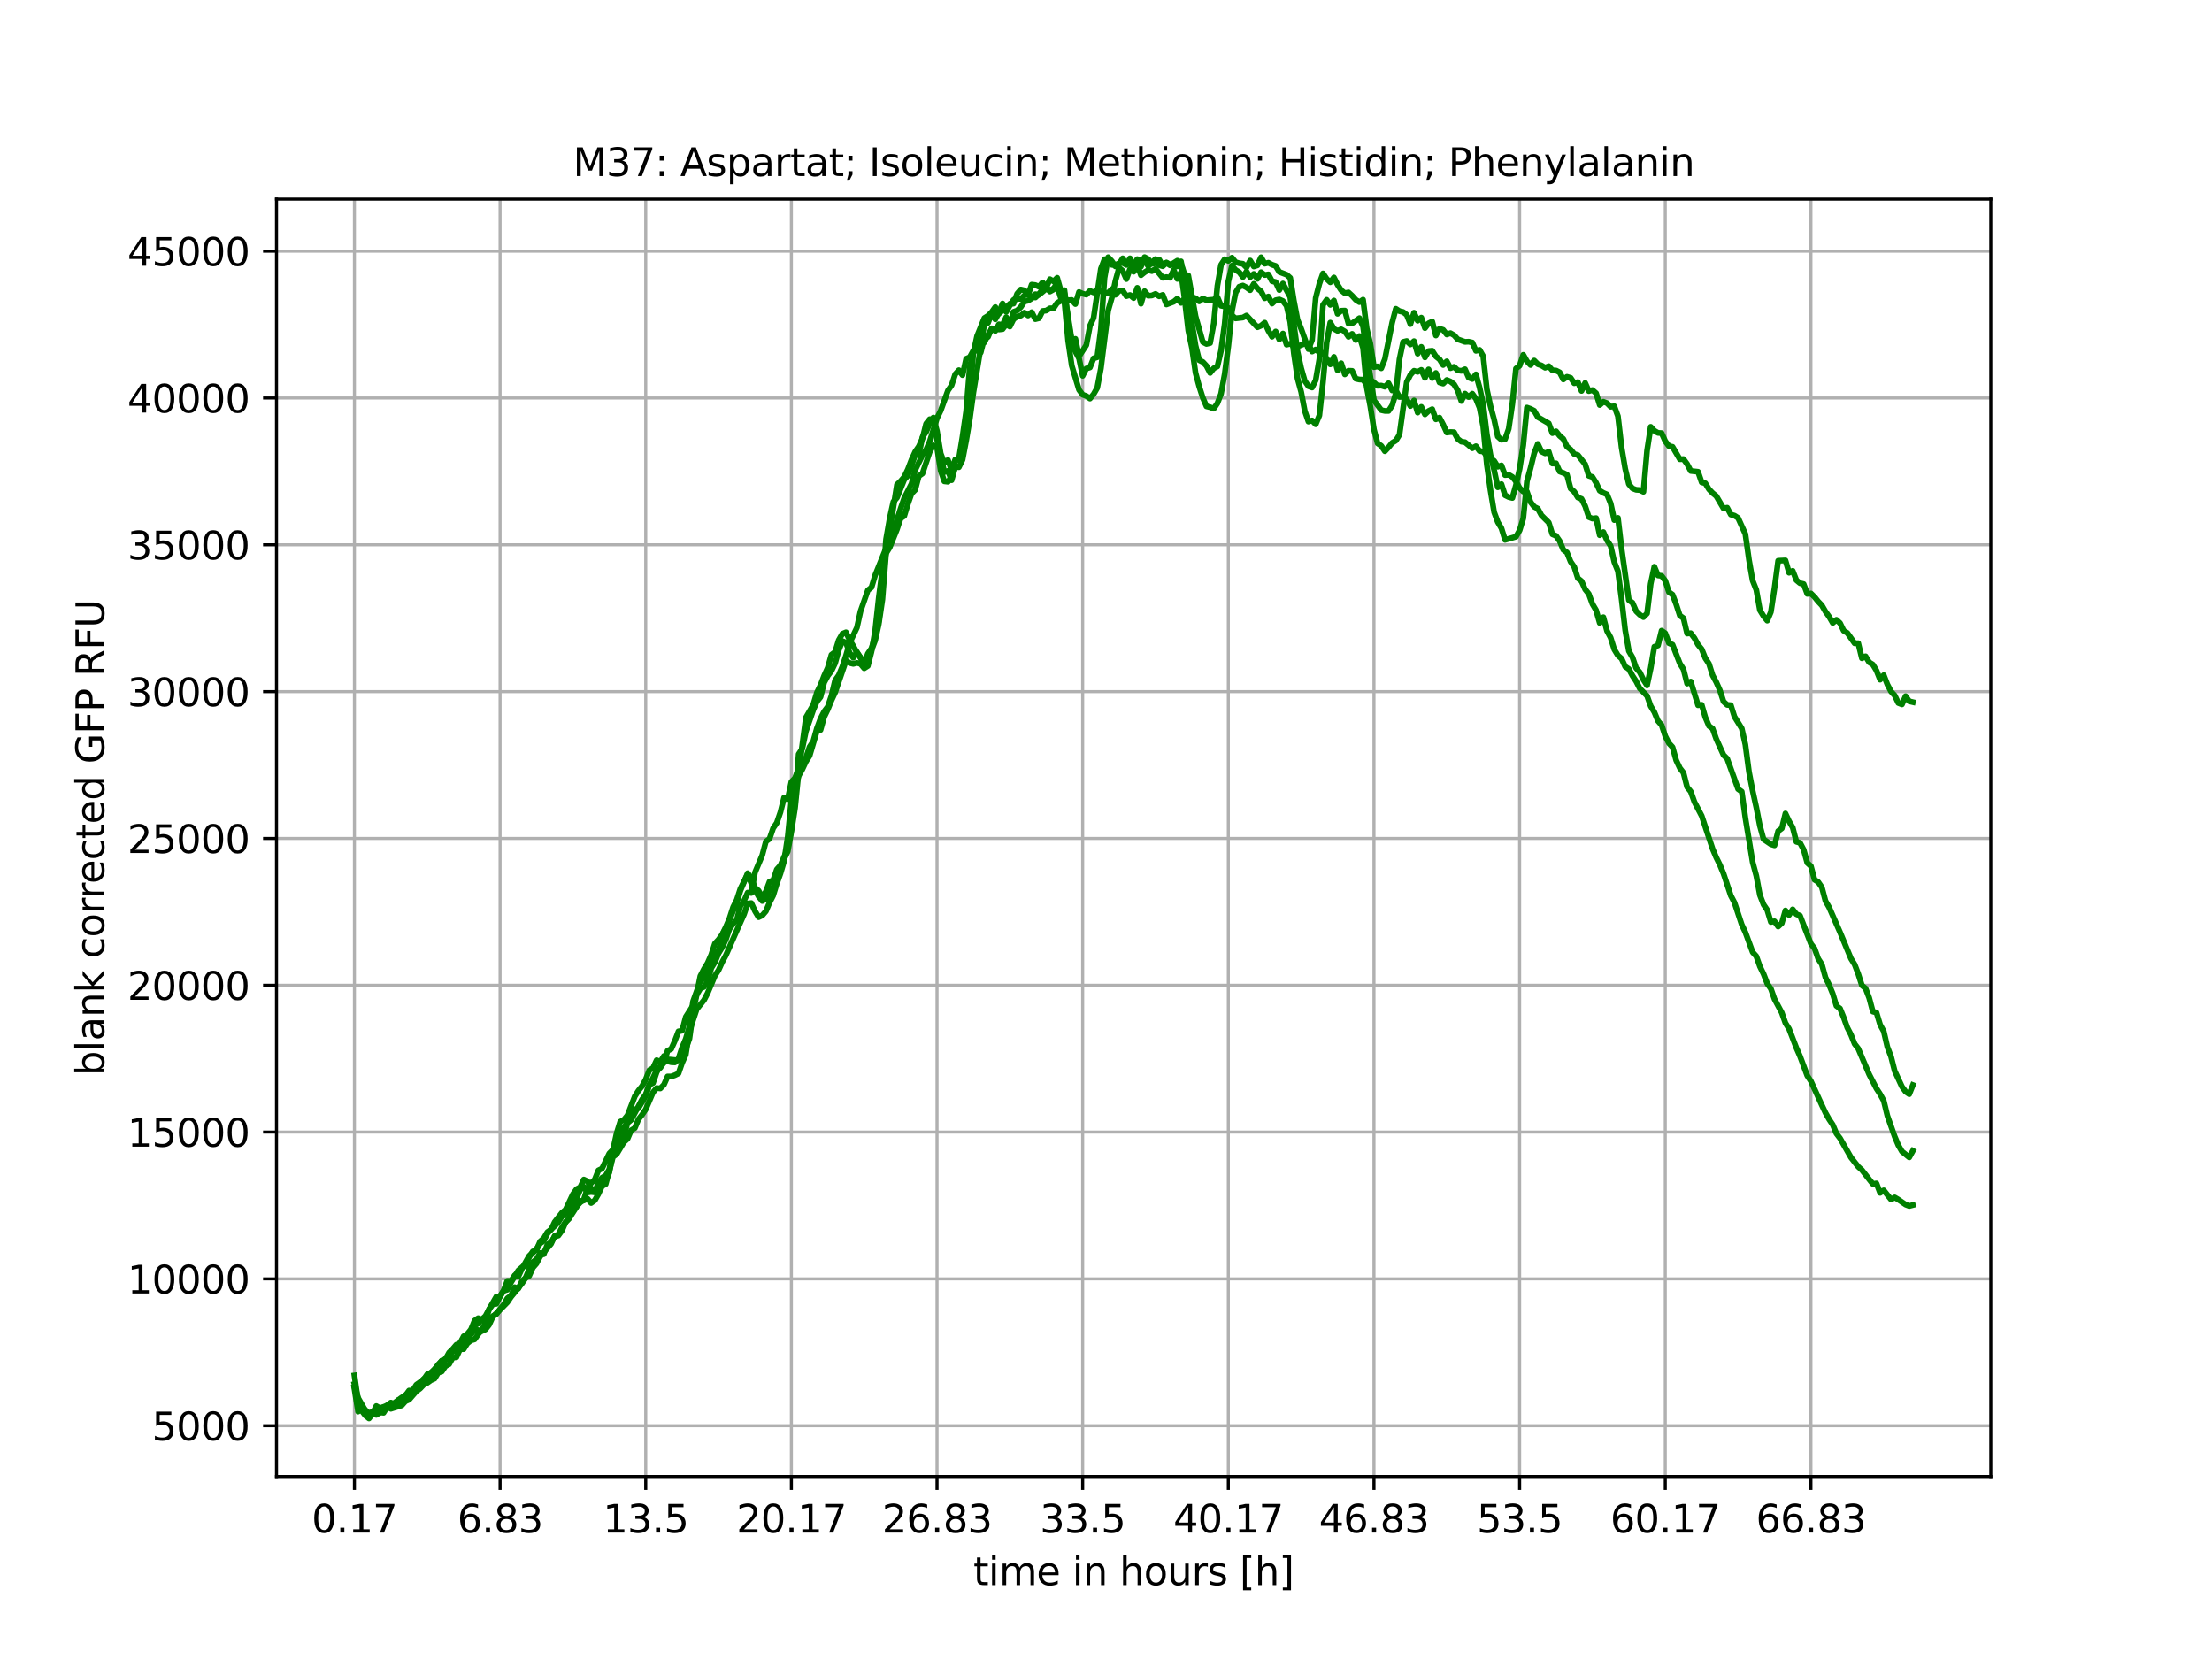 <?xml version="1.0" encoding="utf-8" standalone="no"?>
<!DOCTYPE svg PUBLIC "-//W3C//DTD SVG 1.1//EN"
  "http://www.w3.org/Graphics/SVG/1.1/DTD/svg11.dtd">
<svg xmlns:xlink="http://www.w3.org/1999/xlink" width="576pt" height="432pt" viewBox="0 0 576 432" xmlns="http://www.w3.org/2000/svg" version="1.1">
 <defs>
  <style type="text/css">*{stroke-linejoin: round; stroke-linecap: butt}</style>
 </defs>
 <g id="figure_1">
  <g id="patch_1">
   <path d="M 0 432 
L 576 432 
L 576 0 
L 0 0 
z
" style="fill: #ffffff"/>
  </g>
  <g id="axes_1">
   <g id="patch_2">
    <path d="M 72 384.48 
L 518.4 384.48 
L 518.4 51.84 
L 72 51.84 
z
" style="fill: #ffffff"/>
   </g>
   <g id="matplotlib.axis_1">
    <g id="xtick_1">
     <g id="line2d_1">
      <path d="M 92.291 384.48 
L 92.291 51.84 
" clip-path="url(#p307da827f2)" style="fill: none; stroke: #b0b0b0; stroke-width: 0.8; stroke-linecap: square"/>
     </g>
     <g id="line2d_2">
      <defs>
       <path id="ma0e0b66aa5" d="M 0 0 
L 0 3.5 
" style="stroke: #000000; stroke-width: 0.8"/>
      </defs>
      <g>
       <use xlink:href="#ma0e0b66aa5" x="92.291" y="384.48" style="stroke: #000000; stroke-width: 0.8"/>
      </g>
     </g>
     <g id="text_1">
      <!-- 0.17 -->
      <g transform="translate(81.158 399.078) scale(0.1 -0.1)">
       <defs>
        <path id="DejaVuSans-30" d="M 2034 4250 
Q 1547 4250 1301 3770 
Q 1056 3291 1056 2328 
Q 1056 1369 1301 889 
Q 1547 409 2034 409 
Q 2525 409 2770 889 
Q 3016 1369 3016 2328 
Q 3016 3291 2770 3770 
Q 2525 4250 2034 4250 
z
M 2034 4750 
Q 2819 4750 3233 4129 
Q 3647 3509 3647 2328 
Q 3647 1150 3233 529 
Q 2819 -91 2034 -91 
Q 1250 -91 836 529 
Q 422 1150 422 2328 
Q 422 3509 836 4129 
Q 1250 4750 2034 4750 
z
" transform="scale(0.016)"/>
        <path id="DejaVuSans-2e" d="M 684 794 
L 1344 794 
L 1344 0 
L 684 0 
L 684 794 
z
" transform="scale(0.016)"/>
        <path id="DejaVuSans-31" d="M 794 531 
L 1825 531 
L 1825 4091 
L 703 3866 
L 703 4441 
L 1819 4666 
L 2450 4666 
L 2450 531 
L 3481 531 
L 3481 0 
L 794 0 
L 794 531 
z
" transform="scale(0.016)"/>
        <path id="DejaVuSans-37" d="M 525 4666 
L 3525 4666 
L 3525 4397 
L 1831 0 
L 1172 0 
L 2766 4134 
L 525 4134 
L 525 4666 
z
" transform="scale(0.016)"/>
       </defs>
       <use xlink:href="#DejaVuSans-30"/>
       <use xlink:href="#DejaVuSans-2e" x="63.623"/>
       <use xlink:href="#DejaVuSans-31" x="95.41"/>
       <use xlink:href="#DejaVuSans-37" x="159.033"/>
      </g>
     </g>
    </g>
    <g id="xtick_2">
     <g id="line2d_3">
      <path d="M 130.218 384.48 
L 130.218 51.84 
" clip-path="url(#p307da827f2)" style="fill: none; stroke: #b0b0b0; stroke-width: 0.8; stroke-linecap: square"/>
     </g>
     <g id="line2d_4">
      <g>
       <use xlink:href="#ma0e0b66aa5" x="130.218" y="384.48" style="stroke: #000000; stroke-width: 0.8"/>
      </g>
     </g>
     <g id="text_2">
      <!-- 6.83 -->
      <g transform="translate(119.085 399.078) scale(0.1 -0.1)">
       <defs>
        <path id="DejaVuSans-36" d="M 2113 2584 
Q 1688 2584 1439 2293 
Q 1191 2003 1191 1497 
Q 1191 994 1439 701 
Q 1688 409 2113 409 
Q 2538 409 2786 701 
Q 3034 994 3034 1497 
Q 3034 2003 2786 2293 
Q 2538 2584 2113 2584 
z
M 3366 4563 
L 3366 3988 
Q 3128 4100 2886 4159 
Q 2644 4219 2406 4219 
Q 1781 4219 1451 3797 
Q 1122 3375 1075 2522 
Q 1259 2794 1537 2939 
Q 1816 3084 2150 3084 
Q 2853 3084 3261 2657 
Q 3669 2231 3669 1497 
Q 3669 778 3244 343 
Q 2819 -91 2113 -91 
Q 1303 -91 875 529 
Q 447 1150 447 2328 
Q 447 3434 972 4092 
Q 1497 4750 2381 4750 
Q 2619 4750 2861 4703 
Q 3103 4656 3366 4563 
z
" transform="scale(0.016)"/>
        <path id="DejaVuSans-38" d="M 2034 2216 
Q 1584 2216 1326 1975 
Q 1069 1734 1069 1313 
Q 1069 891 1326 650 
Q 1584 409 2034 409 
Q 2484 409 2743 651 
Q 3003 894 3003 1313 
Q 3003 1734 2745 1975 
Q 2488 2216 2034 2216 
z
M 1403 2484 
Q 997 2584 770 2862 
Q 544 3141 544 3541 
Q 544 4100 942 4425 
Q 1341 4750 2034 4750 
Q 2731 4750 3128 4425 
Q 3525 4100 3525 3541 
Q 3525 3141 3298 2862 
Q 3072 2584 2669 2484 
Q 3125 2378 3379 2068 
Q 3634 1759 3634 1313 
Q 3634 634 3220 271 
Q 2806 -91 2034 -91 
Q 1263 -91 848 271 
Q 434 634 434 1313 
Q 434 1759 690 2068 
Q 947 2378 1403 2484 
z
M 1172 3481 
Q 1172 3119 1398 2916 
Q 1625 2713 2034 2713 
Q 2441 2713 2670 2916 
Q 2900 3119 2900 3481 
Q 2900 3844 2670 4047 
Q 2441 4250 2034 4250 
Q 1625 4250 1398 4047 
Q 1172 3844 1172 3481 
z
" transform="scale(0.016)"/>
        <path id="DejaVuSans-33" d="M 2597 2516 
Q 3050 2419 3304 2112 
Q 3559 1806 3559 1356 
Q 3559 666 3084 287 
Q 2609 -91 1734 -91 
Q 1441 -91 1130 -33 
Q 819 25 488 141 
L 488 750 
Q 750 597 1062 519 
Q 1375 441 1716 441 
Q 2309 441 2620 675 
Q 2931 909 2931 1356 
Q 2931 1769 2642 2001 
Q 2353 2234 1838 2234 
L 1294 2234 
L 1294 2753 
L 1863 2753 
Q 2328 2753 2575 2939 
Q 2822 3125 2822 3475 
Q 2822 3834 2567 4026 
Q 2313 4219 1838 4219 
Q 1578 4219 1281 4162 
Q 984 4106 628 3988 
L 628 4550 
Q 988 4650 1302 4700 
Q 1616 4750 1894 4750 
Q 2613 4750 3031 4423 
Q 3450 4097 3450 3541 
Q 3450 3153 3228 2886 
Q 3006 2619 2597 2516 
z
" transform="scale(0.016)"/>
       </defs>
       <use xlink:href="#DejaVuSans-36"/>
       <use xlink:href="#DejaVuSans-2e" x="63.623"/>
       <use xlink:href="#DejaVuSans-38" x="95.41"/>
       <use xlink:href="#DejaVuSans-33" x="159.033"/>
      </g>
     </g>
    </g>
    <g id="xtick_3">
     <g id="line2d_5">
      <path d="M 168.145 384.48 
L 168.145 51.84 
" clip-path="url(#p307da827f2)" style="fill: none; stroke: #b0b0b0; stroke-width: 0.8; stroke-linecap: square"/>
     </g>
     <g id="line2d_6">
      <g>
       <use xlink:href="#ma0e0b66aa5" x="168.145" y="384.48" style="stroke: #000000; stroke-width: 0.8"/>
      </g>
     </g>
     <g id="text_3">
      <!-- 13.5 -->
      <g transform="translate(157.012 399.078) scale(0.1 -0.1)">
       <defs>
        <path id="DejaVuSans-35" d="M 691 4666 
L 3169 4666 
L 3169 4134 
L 1269 4134 
L 1269 2991 
Q 1406 3038 1543 3061 
Q 1681 3084 1819 3084 
Q 2600 3084 3056 2656 
Q 3513 2228 3513 1497 
Q 3513 744 3044 326 
Q 2575 -91 1722 -91 
Q 1428 -91 1123 -41 
Q 819 9 494 109 
L 494 744 
Q 775 591 1075 516 
Q 1375 441 1709 441 
Q 2250 441 2565 725 
Q 2881 1009 2881 1497 
Q 2881 1984 2565 2268 
Q 2250 2553 1709 2553 
Q 1456 2553 1204 2497 
Q 953 2441 691 2322 
L 691 4666 
z
" transform="scale(0.016)"/>
       </defs>
       <use xlink:href="#DejaVuSans-31"/>
       <use xlink:href="#DejaVuSans-33" x="63.623"/>
       <use xlink:href="#DejaVuSans-2e" x="127.246"/>
       <use xlink:href="#DejaVuSans-35" x="159.033"/>
      </g>
     </g>
    </g>
    <g id="xtick_4">
     <g id="line2d_7">
      <path d="M 206.072 384.48 
L 206.072 51.84 
" clip-path="url(#p307da827f2)" style="fill: none; stroke: #b0b0b0; stroke-width: 0.8; stroke-linecap: square"/>
     </g>
     <g id="line2d_8">
      <g>
       <use xlink:href="#ma0e0b66aa5" x="206.072" y="384.48" style="stroke: #000000; stroke-width: 0.8"/>
      </g>
     </g>
     <g id="text_4">
      <!-- 20.17 -->
      <g transform="translate(191.758 399.078) scale(0.1 -0.1)">
       <defs>
        <path id="DejaVuSans-32" d="M 1228 531 
L 3431 531 
L 3431 0 
L 469 0 
L 469 531 
Q 828 903 1448 1529 
Q 2069 2156 2228 2338 
Q 2531 2678 2651 2914 
Q 2772 3150 2772 3378 
Q 2772 3750 2511 3984 
Q 2250 4219 1831 4219 
Q 1534 4219 1204 4116 
Q 875 4013 500 3803 
L 500 4441 
Q 881 4594 1212 4672 
Q 1544 4750 1819 4750 
Q 2544 4750 2975 4387 
Q 3406 4025 3406 3419 
Q 3406 3131 3298 2873 
Q 3191 2616 2906 2266 
Q 2828 2175 2409 1742 
Q 1991 1309 1228 531 
z
" transform="scale(0.016)"/>
       </defs>
       <use xlink:href="#DejaVuSans-32"/>
       <use xlink:href="#DejaVuSans-30" x="63.623"/>
       <use xlink:href="#DejaVuSans-2e" x="127.246"/>
       <use xlink:href="#DejaVuSans-31" x="159.033"/>
       <use xlink:href="#DejaVuSans-37" x="222.656"/>
      </g>
     </g>
    </g>
    <g id="xtick_5">
     <g id="line2d_9">
      <path d="M 243.999 384.48 
L 243.999 51.84 
" clip-path="url(#p307da827f2)" style="fill: none; stroke: #b0b0b0; stroke-width: 0.8; stroke-linecap: square"/>
     </g>
     <g id="line2d_10">
      <g>
       <use xlink:href="#ma0e0b66aa5" x="243.999" y="384.48" style="stroke: #000000; stroke-width: 0.8"/>
      </g>
     </g>
     <g id="text_5">
      <!-- 26.83 -->
      <g transform="translate(229.685 399.078) scale(0.1 -0.1)">
       <use xlink:href="#DejaVuSans-32"/>
       <use xlink:href="#DejaVuSans-36" x="63.623"/>
       <use xlink:href="#DejaVuSans-2e" x="127.246"/>
       <use xlink:href="#DejaVuSans-38" x="159.033"/>
       <use xlink:href="#DejaVuSans-33" x="222.656"/>
      </g>
     </g>
    </g>
    <g id="xtick_6">
     <g id="line2d_11">
      <path d="M 281.926 384.48 
L 281.926 51.84 
" clip-path="url(#p307da827f2)" style="fill: none; stroke: #b0b0b0; stroke-width: 0.8; stroke-linecap: square"/>
     </g>
     <g id="line2d_12">
      <g>
       <use xlink:href="#ma0e0b66aa5" x="281.926" y="384.48" style="stroke: #000000; stroke-width: 0.8"/>
      </g>
     </g>
     <g id="text_6">
      <!-- 33.5 -->
      <g transform="translate(270.793 399.078) scale(0.1 -0.1)">
       <use xlink:href="#DejaVuSans-33"/>
       <use xlink:href="#DejaVuSans-33" x="63.623"/>
       <use xlink:href="#DejaVuSans-2e" x="127.246"/>
       <use xlink:href="#DejaVuSans-35" x="159.033"/>
      </g>
     </g>
    </g>
    <g id="xtick_7">
     <g id="line2d_13">
      <path d="M 319.853 384.48 
L 319.853 51.84 
" clip-path="url(#p307da827f2)" style="fill: none; stroke: #b0b0b0; stroke-width: 0.8; stroke-linecap: square"/>
     </g>
     <g id="line2d_14">
      <g>
       <use xlink:href="#ma0e0b66aa5" x="319.853" y="384.48" style="stroke: #000000; stroke-width: 0.8"/>
      </g>
     </g>
     <g id="text_7">
      <!-- 40.17 -->
      <g transform="translate(305.538 399.078) scale(0.1 -0.1)">
       <defs>
        <path id="DejaVuSans-34" d="M 2419 4116 
L 825 1625 
L 2419 1625 
L 2419 4116 
z
M 2253 4666 
L 3047 4666 
L 3047 1625 
L 3713 1625 
L 3713 1100 
L 3047 1100 
L 3047 0 
L 2419 0 
L 2419 1100 
L 313 1100 
L 313 1709 
L 2253 4666 
z
" transform="scale(0.016)"/>
       </defs>
       <use xlink:href="#DejaVuSans-34"/>
       <use xlink:href="#DejaVuSans-30" x="63.623"/>
       <use xlink:href="#DejaVuSans-2e" x="127.246"/>
       <use xlink:href="#DejaVuSans-31" x="159.033"/>
       <use xlink:href="#DejaVuSans-37" x="222.656"/>
      </g>
     </g>
    </g>
    <g id="xtick_8">
     <g id="line2d_15">
      <path d="M 357.779 384.48 
L 357.779 51.84 
" clip-path="url(#p307da827f2)" style="fill: none; stroke: #b0b0b0; stroke-width: 0.8; stroke-linecap: square"/>
     </g>
     <g id="line2d_16">
      <g>
       <use xlink:href="#ma0e0b66aa5" x="357.779" y="384.48" style="stroke: #000000; stroke-width: 0.8"/>
      </g>
     </g>
     <g id="text_8">
      <!-- 46.83 -->
      <g transform="translate(343.465 399.078) scale(0.1 -0.1)">
       <use xlink:href="#DejaVuSans-34"/>
       <use xlink:href="#DejaVuSans-36" x="63.623"/>
       <use xlink:href="#DejaVuSans-2e" x="127.246"/>
       <use xlink:href="#DejaVuSans-38" x="159.033"/>
       <use xlink:href="#DejaVuSans-33" x="222.656"/>
      </g>
     </g>
    </g>
    <g id="xtick_9">
     <g id="line2d_17">
      <path d="M 395.706 384.48 
L 395.706 51.84 
" clip-path="url(#p307da827f2)" style="fill: none; stroke: #b0b0b0; stroke-width: 0.8; stroke-linecap: square"/>
     </g>
     <g id="line2d_18">
      <g>
       <use xlink:href="#ma0e0b66aa5" x="395.706" y="384.48" style="stroke: #000000; stroke-width: 0.8"/>
      </g>
     </g>
     <g id="text_9">
      <!-- 53.5 -->
      <g transform="translate(384.574 399.078) scale(0.1 -0.1)">
       <use xlink:href="#DejaVuSans-35"/>
       <use xlink:href="#DejaVuSans-33" x="63.623"/>
       <use xlink:href="#DejaVuSans-2e" x="127.246"/>
       <use xlink:href="#DejaVuSans-35" x="159.033"/>
      </g>
     </g>
    </g>
    <g id="xtick_10">
     <g id="line2d_19">
      <path d="M 433.633 384.48 
L 433.633 51.84 
" clip-path="url(#p307da827f2)" style="fill: none; stroke: #b0b0b0; stroke-width: 0.8; stroke-linecap: square"/>
     </g>
     <g id="line2d_20">
      <g>
       <use xlink:href="#ma0e0b66aa5" x="433.633" y="384.48" style="stroke: #000000; stroke-width: 0.8"/>
      </g>
     </g>
     <g id="text_10">
      <!-- 60.17 -->
      <g transform="translate(419.319 399.078) scale(0.1 -0.1)">
       <use xlink:href="#DejaVuSans-36"/>
       <use xlink:href="#DejaVuSans-30" x="63.623"/>
       <use xlink:href="#DejaVuSans-2e" x="127.246"/>
       <use xlink:href="#DejaVuSans-31" x="159.033"/>
       <use xlink:href="#DejaVuSans-37" x="222.656"/>
      </g>
     </g>
    </g>
    <g id="xtick_11">
     <g id="line2d_21">
      <path d="M 471.56 384.48 
L 471.56 51.84 
" clip-path="url(#p307da827f2)" style="fill: none; stroke: #b0b0b0; stroke-width: 0.8; stroke-linecap: square"/>
     </g>
     <g id="line2d_22">
      <g>
       <use xlink:href="#ma0e0b66aa5" x="471.56" y="384.48" style="stroke: #000000; stroke-width: 0.8"/>
      </g>
     </g>
     <g id="text_11">
      <!-- 66.83 -->
      <g transform="translate(457.246 399.078) scale(0.1 -0.1)">
       <use xlink:href="#DejaVuSans-36"/>
       <use xlink:href="#DejaVuSans-36" x="63.623"/>
       <use xlink:href="#DejaVuSans-2e" x="127.246"/>
       <use xlink:href="#DejaVuSans-38" x="159.033"/>
       <use xlink:href="#DejaVuSans-33" x="222.656"/>
      </g>
     </g>
    </g>
    <g id="text_12">
     <!-- time in hours [h] -->
     <g transform="translate(253.452 412.757) scale(0.1 -0.1)">
      <defs>
       <path id="DejaVuSans-74" d="M 1172 4494 
L 1172 3500 
L 2356 3500 
L 2356 3053 
L 1172 3053 
L 1172 1153 
Q 1172 725 1289 603 
Q 1406 481 1766 481 
L 2356 481 
L 2356 0 
L 1766 0 
Q 1100 0 847 248 
Q 594 497 594 1153 
L 594 3053 
L 172 3053 
L 172 3500 
L 594 3500 
L 594 4494 
L 1172 4494 
z
" transform="scale(0.016)"/>
       <path id="DejaVuSans-69" d="M 603 3500 
L 1178 3500 
L 1178 0 
L 603 0 
L 603 3500 
z
M 603 4863 
L 1178 4863 
L 1178 4134 
L 603 4134 
L 603 4863 
z
" transform="scale(0.016)"/>
       <path id="DejaVuSans-6d" d="M 3328 2828 
Q 3544 3216 3844 3400 
Q 4144 3584 4550 3584 
Q 5097 3584 5394 3201 
Q 5691 2819 5691 2113 
L 5691 0 
L 5113 0 
L 5113 2094 
Q 5113 2597 4934 2840 
Q 4756 3084 4391 3084 
Q 3944 3084 3684 2787 
Q 3425 2491 3425 1978 
L 3425 0 
L 2847 0 
L 2847 2094 
Q 2847 2600 2669 2842 
Q 2491 3084 2119 3084 
Q 1678 3084 1418 2786 
Q 1159 2488 1159 1978 
L 1159 0 
L 581 0 
L 581 3500 
L 1159 3500 
L 1159 2956 
Q 1356 3278 1631 3431 
Q 1906 3584 2284 3584 
Q 2666 3584 2933 3390 
Q 3200 3197 3328 2828 
z
" transform="scale(0.016)"/>
       <path id="DejaVuSans-65" d="M 3597 1894 
L 3597 1613 
L 953 1613 
Q 991 1019 1311 708 
Q 1631 397 2203 397 
Q 2534 397 2845 478 
Q 3156 559 3463 722 
L 3463 178 
Q 3153 47 2828 -22 
Q 2503 -91 2169 -91 
Q 1331 -91 842 396 
Q 353 884 353 1716 
Q 353 2575 817 3079 
Q 1281 3584 2069 3584 
Q 2775 3584 3186 3129 
Q 3597 2675 3597 1894 
z
M 3022 2063 
Q 3016 2534 2758 2815 
Q 2500 3097 2075 3097 
Q 1594 3097 1305 2825 
Q 1016 2553 972 2059 
L 3022 2063 
z
" transform="scale(0.016)"/>
       <path id="DejaVuSans-20" transform="scale(0.016)"/>
       <path id="DejaVuSans-6e" d="M 3513 2113 
L 3513 0 
L 2938 0 
L 2938 2094 
Q 2938 2591 2744 2837 
Q 2550 3084 2163 3084 
Q 1697 3084 1428 2787 
Q 1159 2491 1159 1978 
L 1159 0 
L 581 0 
L 581 3500 
L 1159 3500 
L 1159 2956 
Q 1366 3272 1645 3428 
Q 1925 3584 2291 3584 
Q 2894 3584 3203 3211 
Q 3513 2838 3513 2113 
z
" transform="scale(0.016)"/>
       <path id="DejaVuSans-68" d="M 3513 2113 
L 3513 0 
L 2938 0 
L 2938 2094 
Q 2938 2591 2744 2837 
Q 2550 3084 2163 3084 
Q 1697 3084 1428 2787 
Q 1159 2491 1159 1978 
L 1159 0 
L 581 0 
L 581 4863 
L 1159 4863 
L 1159 2956 
Q 1366 3272 1645 3428 
Q 1925 3584 2291 3584 
Q 2894 3584 3203 3211 
Q 3513 2838 3513 2113 
z
" transform="scale(0.016)"/>
       <path id="DejaVuSans-6f" d="M 1959 3097 
Q 1497 3097 1228 2736 
Q 959 2375 959 1747 
Q 959 1119 1226 758 
Q 1494 397 1959 397 
Q 2419 397 2687 759 
Q 2956 1122 2956 1747 
Q 2956 2369 2687 2733 
Q 2419 3097 1959 3097 
z
M 1959 3584 
Q 2709 3584 3137 3096 
Q 3566 2609 3566 1747 
Q 3566 888 3137 398 
Q 2709 -91 1959 -91 
Q 1206 -91 779 398 
Q 353 888 353 1747 
Q 353 2609 779 3096 
Q 1206 3584 1959 3584 
z
" transform="scale(0.016)"/>
       <path id="DejaVuSans-75" d="M 544 1381 
L 544 3500 
L 1119 3500 
L 1119 1403 
Q 1119 906 1312 657 
Q 1506 409 1894 409 
Q 2359 409 2629 706 
Q 2900 1003 2900 1516 
L 2900 3500 
L 3475 3500 
L 3475 0 
L 2900 0 
L 2900 538 
Q 2691 219 2414 64 
Q 2138 -91 1772 -91 
Q 1169 -91 856 284 
Q 544 659 544 1381 
z
M 1991 3584 
L 1991 3584 
z
" transform="scale(0.016)"/>
       <path id="DejaVuSans-72" d="M 2631 2963 
Q 2534 3019 2420 3045 
Q 2306 3072 2169 3072 
Q 1681 3072 1420 2755 
Q 1159 2438 1159 1844 
L 1159 0 
L 581 0 
L 581 3500 
L 1159 3500 
L 1159 2956 
Q 1341 3275 1631 3429 
Q 1922 3584 2338 3584 
Q 2397 3584 2469 3576 
Q 2541 3569 2628 3553 
L 2631 2963 
z
" transform="scale(0.016)"/>
       <path id="DejaVuSans-73" d="M 2834 3397 
L 2834 2853 
Q 2591 2978 2328 3040 
Q 2066 3103 1784 3103 
Q 1356 3103 1142 2972 
Q 928 2841 928 2578 
Q 928 2378 1081 2264 
Q 1234 2150 1697 2047 
L 1894 2003 
Q 2506 1872 2764 1633 
Q 3022 1394 3022 966 
Q 3022 478 2636 193 
Q 2250 -91 1575 -91 
Q 1294 -91 989 -36 
Q 684 19 347 128 
L 347 722 
Q 666 556 975 473 
Q 1284 391 1588 391 
Q 1994 391 2212 530 
Q 2431 669 2431 922 
Q 2431 1156 2273 1281 
Q 2116 1406 1581 1522 
L 1381 1569 
Q 847 1681 609 1914 
Q 372 2147 372 2553 
Q 372 3047 722 3315 
Q 1072 3584 1716 3584 
Q 2034 3584 2315 3537 
Q 2597 3491 2834 3397 
z
" transform="scale(0.016)"/>
       <path id="DejaVuSans-5b" d="M 550 4863 
L 1875 4863 
L 1875 4416 
L 1125 4416 
L 1125 -397 
L 1875 -397 
L 1875 -844 
L 550 -844 
L 550 4863 
z
" transform="scale(0.016)"/>
       <path id="DejaVuSans-5d" d="M 1947 4863 
L 1947 -844 
L 622 -844 
L 622 -397 
L 1369 -397 
L 1369 4416 
L 622 4416 
L 622 4863 
L 1947 4863 
z
" transform="scale(0.016)"/>
      </defs>
      <use xlink:href="#DejaVuSans-74"/>
      <use xlink:href="#DejaVuSans-69" x="39.209"/>
      <use xlink:href="#DejaVuSans-6d" x="66.992"/>
      <use xlink:href="#DejaVuSans-65" x="164.404"/>
      <use xlink:href="#DejaVuSans-20" x="225.928"/>
      <use xlink:href="#DejaVuSans-69" x="257.715"/>
      <use xlink:href="#DejaVuSans-6e" x="285.498"/>
      <use xlink:href="#DejaVuSans-20" x="348.877"/>
      <use xlink:href="#DejaVuSans-68" x="380.664"/>
      <use xlink:href="#DejaVuSans-6f" x="444.043"/>
      <use xlink:href="#DejaVuSans-75" x="505.225"/>
      <use xlink:href="#DejaVuSans-72" x="568.604"/>
      <use xlink:href="#DejaVuSans-73" x="609.717"/>
      <use xlink:href="#DejaVuSans-20" x="661.816"/>
      <use xlink:href="#DejaVuSans-5b" x="693.604"/>
      <use xlink:href="#DejaVuSans-68" x="732.617"/>
      <use xlink:href="#DejaVuSans-5d" x="795.996"/>
     </g>
    </g>
   </g>
   <g id="matplotlib.axis_2">
    <g id="ytick_1">
     <g id="line2d_23">
      <path d="M 72 371.252 
L 518.4 371.252 
" clip-path="url(#p307da827f2)" style="fill: none; stroke: #b0b0b0; stroke-width: 0.8; stroke-linecap: square"/>
     </g>
     <g id="line2d_24">
      <defs>
       <path id="m9d086298f3" d="M 0 0 
L -3.5 0 
" style="stroke: #000000; stroke-width: 0.8"/>
      </defs>
      <g>
       <use xlink:href="#m9d086298f3" x="72" y="371.252" style="stroke: #000000; stroke-width: 0.8"/>
      </g>
     </g>
     <g id="text_13">
      <!-- 5000 -->
      <g transform="translate(39.55 375.052) scale(0.1 -0.1)">
       <use xlink:href="#DejaVuSans-35"/>
       <use xlink:href="#DejaVuSans-30" x="63.623"/>
       <use xlink:href="#DejaVuSans-30" x="127.246"/>
       <use xlink:href="#DejaVuSans-30" x="190.869"/>
      </g>
     </g>
    </g>
    <g id="ytick_2">
     <g id="line2d_25">
      <path d="M 72 333.02 
L 518.4 333.02 
" clip-path="url(#p307da827f2)" style="fill: none; stroke: #b0b0b0; stroke-width: 0.8; stroke-linecap: square"/>
     </g>
     <g id="line2d_26">
      <g>
       <use xlink:href="#m9d086298f3" x="72" y="333.02" style="stroke: #000000; stroke-width: 0.8"/>
      </g>
     </g>
     <g id="text_14">
      <!-- 10000 -->
      <g transform="translate(33.188 336.82) scale(0.1 -0.1)">
       <use xlink:href="#DejaVuSans-31"/>
       <use xlink:href="#DejaVuSans-30" x="63.623"/>
       <use xlink:href="#DejaVuSans-30" x="127.246"/>
       <use xlink:href="#DejaVuSans-30" x="190.869"/>
       <use xlink:href="#DejaVuSans-30" x="254.492"/>
      </g>
     </g>
    </g>
    <g id="ytick_3">
     <g id="line2d_27">
      <path d="M 72 294.788 
L 518.4 294.788 
" clip-path="url(#p307da827f2)" style="fill: none; stroke: #b0b0b0; stroke-width: 0.8; stroke-linecap: square"/>
     </g>
     <g id="line2d_28">
      <g>
       <use xlink:href="#m9d086298f3" x="72" y="294.788" style="stroke: #000000; stroke-width: 0.8"/>
      </g>
     </g>
     <g id="text_15">
      <!-- 15000 -->
      <g transform="translate(33.188 298.588) scale(0.1 -0.1)">
       <use xlink:href="#DejaVuSans-31"/>
       <use xlink:href="#DejaVuSans-35" x="63.623"/>
       <use xlink:href="#DejaVuSans-30" x="127.246"/>
       <use xlink:href="#DejaVuSans-30" x="190.869"/>
       <use xlink:href="#DejaVuSans-30" x="254.492"/>
      </g>
     </g>
    </g>
    <g id="ytick_4">
     <g id="line2d_29">
      <path d="M 72 256.556 
L 518.4 256.556 
" clip-path="url(#p307da827f2)" style="fill: none; stroke: #b0b0b0; stroke-width: 0.8; stroke-linecap: square"/>
     </g>
     <g id="line2d_30">
      <g>
       <use xlink:href="#m9d086298f3" x="72" y="256.556" style="stroke: #000000; stroke-width: 0.8"/>
      </g>
     </g>
     <g id="text_16">
      <!-- 20000 -->
      <g transform="translate(33.188 260.356) scale(0.1 -0.1)">
       <use xlink:href="#DejaVuSans-32"/>
       <use xlink:href="#DejaVuSans-30" x="63.623"/>
       <use xlink:href="#DejaVuSans-30" x="127.246"/>
       <use xlink:href="#DejaVuSans-30" x="190.869"/>
       <use xlink:href="#DejaVuSans-30" x="254.492"/>
      </g>
     </g>
    </g>
    <g id="ytick_5">
     <g id="line2d_31">
      <path d="M 72 218.324 
L 518.4 218.324 
" clip-path="url(#p307da827f2)" style="fill: none; stroke: #b0b0b0; stroke-width: 0.8; stroke-linecap: square"/>
     </g>
     <g id="line2d_32">
      <g>
       <use xlink:href="#m9d086298f3" x="72" y="218.324" style="stroke: #000000; stroke-width: 0.8"/>
      </g>
     </g>
     <g id="text_17">
      <!-- 25000 -->
      <g transform="translate(33.188 222.124) scale(0.1 -0.1)">
       <use xlink:href="#DejaVuSans-32"/>
       <use xlink:href="#DejaVuSans-35" x="63.623"/>
       <use xlink:href="#DejaVuSans-30" x="127.246"/>
       <use xlink:href="#DejaVuSans-30" x="190.869"/>
       <use xlink:href="#DejaVuSans-30" x="254.492"/>
      </g>
     </g>
    </g>
    <g id="ytick_6">
     <g id="line2d_33">
      <path d="M 72 180.092 
L 518.4 180.092 
" clip-path="url(#p307da827f2)" style="fill: none; stroke: #b0b0b0; stroke-width: 0.8; stroke-linecap: square"/>
     </g>
     <g id="line2d_34">
      <g>
       <use xlink:href="#m9d086298f3" x="72" y="180.092" style="stroke: #000000; stroke-width: 0.8"/>
      </g>
     </g>
     <g id="text_18">
      <!-- 30000 -->
      <g transform="translate(33.188 183.892) scale(0.1 -0.1)">
       <use xlink:href="#DejaVuSans-33"/>
       <use xlink:href="#DejaVuSans-30" x="63.623"/>
       <use xlink:href="#DejaVuSans-30" x="127.246"/>
       <use xlink:href="#DejaVuSans-30" x="190.869"/>
       <use xlink:href="#DejaVuSans-30" x="254.492"/>
      </g>
     </g>
    </g>
    <g id="ytick_7">
     <g id="line2d_35">
      <path d="M 72 141.86 
L 518.4 141.86 
" clip-path="url(#p307da827f2)" style="fill: none; stroke: #b0b0b0; stroke-width: 0.8; stroke-linecap: square"/>
     </g>
     <g id="line2d_36">
      <g>
       <use xlink:href="#m9d086298f3" x="72" y="141.86" style="stroke: #000000; stroke-width: 0.8"/>
      </g>
     </g>
     <g id="text_19">
      <!-- 35000 -->
      <g transform="translate(33.188 145.66) scale(0.1 -0.1)">
       <use xlink:href="#DejaVuSans-33"/>
       <use xlink:href="#DejaVuSans-35" x="63.623"/>
       <use xlink:href="#DejaVuSans-30" x="127.246"/>
       <use xlink:href="#DejaVuSans-30" x="190.869"/>
       <use xlink:href="#DejaVuSans-30" x="254.492"/>
      </g>
     </g>
    </g>
    <g id="ytick_8">
     <g id="line2d_37">
      <path d="M 72 103.628 
L 518.4 103.628 
" clip-path="url(#p307da827f2)" style="fill: none; stroke: #b0b0b0; stroke-width: 0.8; stroke-linecap: square"/>
     </g>
     <g id="line2d_38">
      <g>
       <use xlink:href="#m9d086298f3" x="72" y="103.628" style="stroke: #000000; stroke-width: 0.8"/>
      </g>
     </g>
     <g id="text_20">
      <!-- 40000 -->
      <g transform="translate(33.188 107.428) scale(0.1 -0.1)">
       <use xlink:href="#DejaVuSans-34"/>
       <use xlink:href="#DejaVuSans-30" x="63.623"/>
       <use xlink:href="#DejaVuSans-30" x="127.246"/>
       <use xlink:href="#DejaVuSans-30" x="190.869"/>
       <use xlink:href="#DejaVuSans-30" x="254.492"/>
      </g>
     </g>
    </g>
    <g id="ytick_9">
     <g id="line2d_39">
      <path d="M 72 65.396 
L 518.4 65.396 
" clip-path="url(#p307da827f2)" style="fill: none; stroke: #b0b0b0; stroke-width: 0.8; stroke-linecap: square"/>
     </g>
     <g id="line2d_40">
      <g>
       <use xlink:href="#m9d086298f3" x="72" y="65.396" style="stroke: #000000; stroke-width: 0.8"/>
      </g>
     </g>
     <g id="text_21">
      <!-- 45000 -->
      <g transform="translate(33.188 69.196) scale(0.1 -0.1)">
       <use xlink:href="#DejaVuSans-34"/>
       <use xlink:href="#DejaVuSans-35" x="63.623"/>
       <use xlink:href="#DejaVuSans-30" x="127.246"/>
       <use xlink:href="#DejaVuSans-30" x="190.869"/>
       <use xlink:href="#DejaVuSans-30" x="254.492"/>
      </g>
     </g>
    </g>
    <g id="text_22">
     <!-- blank corrected GFP RFU -->
     <g transform="translate(27.108 280.149) rotate(-90) scale(0.1 -0.1)">
      <defs>
       <path id="DejaVuSans-62" d="M 3116 1747 
Q 3116 2381 2855 2742 
Q 2594 3103 2138 3103 
Q 1681 3103 1420 2742 
Q 1159 2381 1159 1747 
Q 1159 1113 1420 752 
Q 1681 391 2138 391 
Q 2594 391 2855 752 
Q 3116 1113 3116 1747 
z
M 1159 2969 
Q 1341 3281 1617 3432 
Q 1894 3584 2278 3584 
Q 2916 3584 3314 3078 
Q 3713 2572 3713 1747 
Q 3713 922 3314 415 
Q 2916 -91 2278 -91 
Q 1894 -91 1617 61 
Q 1341 213 1159 525 
L 1159 0 
L 581 0 
L 581 4863 
L 1159 4863 
L 1159 2969 
z
" transform="scale(0.016)"/>
       <path id="DejaVuSans-6c" d="M 603 4863 
L 1178 4863 
L 1178 0 
L 603 0 
L 603 4863 
z
" transform="scale(0.016)"/>
       <path id="DejaVuSans-61" d="M 2194 1759 
Q 1497 1759 1228 1600 
Q 959 1441 959 1056 
Q 959 750 1161 570 
Q 1363 391 1709 391 
Q 2188 391 2477 730 
Q 2766 1069 2766 1631 
L 2766 1759 
L 2194 1759 
z
M 3341 1997 
L 3341 0 
L 2766 0 
L 2766 531 
Q 2569 213 2275 61 
Q 1981 -91 1556 -91 
Q 1019 -91 701 211 
Q 384 513 384 1019 
Q 384 1609 779 1909 
Q 1175 2209 1959 2209 
L 2766 2209 
L 2766 2266 
Q 2766 2663 2505 2880 
Q 2244 3097 1772 3097 
Q 1472 3097 1187 3025 
Q 903 2953 641 2809 
L 641 3341 
Q 956 3463 1253 3523 
Q 1550 3584 1831 3584 
Q 2591 3584 2966 3190 
Q 3341 2797 3341 1997 
z
" transform="scale(0.016)"/>
       <path id="DejaVuSans-6b" d="M 581 4863 
L 1159 4863 
L 1159 1991 
L 2875 3500 
L 3609 3500 
L 1753 1863 
L 3688 0 
L 2938 0 
L 1159 1709 
L 1159 0 
L 581 0 
L 581 4863 
z
" transform="scale(0.016)"/>
       <path id="DejaVuSans-63" d="M 3122 3366 
L 3122 2828 
Q 2878 2963 2633 3030 
Q 2388 3097 2138 3097 
Q 1578 3097 1268 2742 
Q 959 2388 959 1747 
Q 959 1106 1268 751 
Q 1578 397 2138 397 
Q 2388 397 2633 464 
Q 2878 531 3122 666 
L 3122 134 
Q 2881 22 2623 -34 
Q 2366 -91 2075 -91 
Q 1284 -91 818 406 
Q 353 903 353 1747 
Q 353 2603 823 3093 
Q 1294 3584 2113 3584 
Q 2378 3584 2631 3529 
Q 2884 3475 3122 3366 
z
" transform="scale(0.016)"/>
       <path id="DejaVuSans-64" d="M 2906 2969 
L 2906 4863 
L 3481 4863 
L 3481 0 
L 2906 0 
L 2906 525 
Q 2725 213 2448 61 
Q 2172 -91 1784 -91 
Q 1150 -91 751 415 
Q 353 922 353 1747 
Q 353 2572 751 3078 
Q 1150 3584 1784 3584 
Q 2172 3584 2448 3432 
Q 2725 3281 2906 2969 
z
M 947 1747 
Q 947 1113 1208 752 
Q 1469 391 1925 391 
Q 2381 391 2643 752 
Q 2906 1113 2906 1747 
Q 2906 2381 2643 2742 
Q 2381 3103 1925 3103 
Q 1469 3103 1208 2742 
Q 947 2381 947 1747 
z
" transform="scale(0.016)"/>
       <path id="DejaVuSans-47" d="M 3809 666 
L 3809 1919 
L 2778 1919 
L 2778 2438 
L 4434 2438 
L 4434 434 
Q 4069 175 3628 42 
Q 3188 -91 2688 -91 
Q 1594 -91 976 548 
Q 359 1188 359 2328 
Q 359 3472 976 4111 
Q 1594 4750 2688 4750 
Q 3144 4750 3555 4637 
Q 3966 4525 4313 4306 
L 4313 3634 
Q 3963 3931 3569 4081 
Q 3175 4231 2741 4231 
Q 1884 4231 1454 3753 
Q 1025 3275 1025 2328 
Q 1025 1384 1454 906 
Q 1884 428 2741 428 
Q 3075 428 3337 486 
Q 3600 544 3809 666 
z
" transform="scale(0.016)"/>
       <path id="DejaVuSans-46" d="M 628 4666 
L 3309 4666 
L 3309 4134 
L 1259 4134 
L 1259 2759 
L 3109 2759 
L 3109 2228 
L 1259 2228 
L 1259 0 
L 628 0 
L 628 4666 
z
" transform="scale(0.016)"/>
       <path id="DejaVuSans-50" d="M 1259 4147 
L 1259 2394 
L 2053 2394 
Q 2494 2394 2734 2622 
Q 2975 2850 2975 3272 
Q 2975 3691 2734 3919 
Q 2494 4147 2053 4147 
L 1259 4147 
z
M 628 4666 
L 2053 4666 
Q 2838 4666 3239 4311 
Q 3641 3956 3641 3272 
Q 3641 2581 3239 2228 
Q 2838 1875 2053 1875 
L 1259 1875 
L 1259 0 
L 628 0 
L 628 4666 
z
" transform="scale(0.016)"/>
       <path id="DejaVuSans-52" d="M 2841 2188 
Q 3044 2119 3236 1894 
Q 3428 1669 3622 1275 
L 4263 0 
L 3584 0 
L 2988 1197 
Q 2756 1666 2539 1819 
Q 2322 1972 1947 1972 
L 1259 1972 
L 1259 0 
L 628 0 
L 628 4666 
L 2053 4666 
Q 2853 4666 3247 4331 
Q 3641 3997 3641 3322 
Q 3641 2881 3436 2590 
Q 3231 2300 2841 2188 
z
M 1259 4147 
L 1259 2491 
L 2053 2491 
Q 2509 2491 2742 2702 
Q 2975 2913 2975 3322 
Q 2975 3731 2742 3939 
Q 2509 4147 2053 4147 
L 1259 4147 
z
" transform="scale(0.016)"/>
       <path id="DejaVuSans-55" d="M 556 4666 
L 1191 4666 
L 1191 1831 
Q 1191 1081 1462 751 
Q 1734 422 2344 422 
Q 2950 422 3222 751 
Q 3494 1081 3494 1831 
L 3494 4666 
L 4128 4666 
L 4128 1753 
Q 4128 841 3676 375 
Q 3225 -91 2344 -91 
Q 1459 -91 1007 375 
Q 556 841 556 1753 
L 556 4666 
z
" transform="scale(0.016)"/>
      </defs>
      <use xlink:href="#DejaVuSans-62"/>
      <use xlink:href="#DejaVuSans-6c" x="63.477"/>
      <use xlink:href="#DejaVuSans-61" x="91.26"/>
      <use xlink:href="#DejaVuSans-6e" x="152.539"/>
      <use xlink:href="#DejaVuSans-6b" x="215.918"/>
      <use xlink:href="#DejaVuSans-20" x="273.828"/>
      <use xlink:href="#DejaVuSans-63" x="305.615"/>
      <use xlink:href="#DejaVuSans-6f" x="360.596"/>
      <use xlink:href="#DejaVuSans-72" x="421.777"/>
      <use xlink:href="#DejaVuSans-72" x="461.141"/>
      <use xlink:href="#DejaVuSans-65" x="500.004"/>
      <use xlink:href="#DejaVuSans-63" x="561.527"/>
      <use xlink:href="#DejaVuSans-74" x="616.508"/>
      <use xlink:href="#DejaVuSans-65" x="655.717"/>
      <use xlink:href="#DejaVuSans-64" x="717.24"/>
      <use xlink:href="#DejaVuSans-20" x="780.717"/>
      <use xlink:href="#DejaVuSans-47" x="812.504"/>
      <use xlink:href="#DejaVuSans-46" x="889.994"/>
      <use xlink:href="#DejaVuSans-50" x="947.514"/>
      <use xlink:href="#DejaVuSans-20" x="1007.816"/>
      <use xlink:href="#DejaVuSans-52" x="1039.604"/>
      <use xlink:href="#DejaVuSans-46" x="1109.086"/>
      <use xlink:href="#DejaVuSans-55" x="1166.605"/>
     </g>
    </g>
   </g>
   <g id="line2d_41">
    <path d="M 92.291 361.148 
L 94.187 367.334 
L 95.135 368.588 
L 96.084 369.36 
L 97.032 368.129 
L 97.98 368.427 
L 101.773 366.057 
L 102.721 366.118 
L 103.669 364.596 
L 104.617 364.979 
L 105.565 363.434 
L 106.514 362.906 
L 107.462 362.608 
L 108.41 361.545 
L 109.358 361.37 
L 110.306 359.741 
L 111.254 358.991 
L 112.203 358.089 
L 113.151 356.85 
L 114.099 356.246 
L 115.047 354.855 
L 115.995 354.144 
L 116.943 352.744 
L 117.892 351.987 
L 118.84 351.605 
L 119.788 350.091 
L 120.736 350.221 
L 121.684 348.21 
L 122.632 347.522 
L 123.581 346.298 
L 124.529 346.36 
L 125.477 346.612 
L 126.425 346.168 
L 127.373 344.953 
L 128.321 342.873 
L 130.218 341.053 
L 132.114 339.118 
L 133.062 337.712 
L 134.959 335.387 
L 135.907 334.225 
L 136.855 332.787 
L 137.803 332.237 
L 138.751 330.096 
L 139.7 329.01 
L 140.648 327.182 
L 143.492 323.894 
L 144.44 321.815 
L 145.389 321.463 
L 146.337 319.582 
L 147.285 318.206 
L 148.233 317.257 
L 149.181 315.093 
L 151.078 313.128 
L 152.026 312.371 
L 152.974 309.389 
L 153.922 308.089 
L 154.87 307.156 
L 155.819 304.763 
L 156.767 304.289 
L 158.663 300.359 
L 159.611 299.38 
L 160.559 298.226 
L 161.508 296.849 
L 162.456 295.939 
L 163.404 292.414 
L 164.352 291.604 
L 167.197 286.289 
L 168.145 284.982 
L 169.093 282.428 
L 170.041 282.023 
L 170.989 279.224 
L 171.937 277.542 
L 172.886 276.709 
L 173.834 273.627 
L 174.782 273.153 
L 175.73 271.035 
L 176.678 268.565 
L 177.627 268.389 
L 178.575 264.803 
L 180.471 261.829 
L 181.419 259.022 
L 182.367 257.424 
L 183.316 256.981 
L 184.264 255.574 
L 185.212 252.079 
L 186.16 250.55 
L 187.108 248.218 
L 188.056 246.673 
L 189.005 244.632 
L 189.953 241.871 
L 190.901 240.556 
L 191.849 239.578 
L 192.797 235.915 
L 193.745 234.577 
L 194.694 232.443 
L 195.642 232.52 
L 196.59 227.213 
L 198.486 222.694 
L 199.434 219.116 
L 200.383 218.428 
L 201.331 215.652 
L 202.279 214.26 
L 203.227 211.485 
L 204.175 207.684 
L 205.124 208.067 
L 206.072 203.594 
L 207.02 202.6 
L 207.968 200.061 
L 208.916 199.228 
L 209.864 197.331 
L 210.813 194.487 
L 211.761 193.065 
L 212.709 189.685 
L 213.657 187.131 
L 214.605 185.28 
L 215.553 184.026 
L 216.502 181.197 
L 217.45 177.183 
L 218.398 175.852 
L 219.346 173.597 
L 220.294 170.706 
L 221.242 167.441 
L 223.139 163.427 
L 224.087 159.145 
L 225.983 153.716 
L 226.932 152.951 
L 227.88 149.816 
L 230.724 142.751 
L 231.672 141.268 
L 234.517 132.429 
L 235.465 129.683 
L 237.361 125.975 
L 238.31 122.396 
L 240.206 118.527 
L 241.154 117.136 
L 242.102 114.941 
L 243.999 108.885 
L 244.947 106.943 
L 246.843 101.69 
L 247.791 100.321 
L 248.74 97.439 
L 249.688 96.391 
L 250.636 97.676 
L 251.584 93.424 
L 252.532 93.011 
L 253.48 91.245 
L 254.429 90.075 
L 255.377 89.226 
L 256.325 89.173 
L 257.273 87.185 
L 258.221 85.732 
L 259.169 85.51 
L 260.118 85.801 
L 261.066 85.701 
L 262.014 84.44 
L 262.962 85.036 
L 263.91 83.124 
L 264.858 82.436 
L 265.807 82.199 
L 266.755 81.419 
L 267.703 82.153 
L 268.651 81.297 
L 269.599 83.102 
L 270.547 82.865 
L 271.496 80.976 
L 272.444 80.876 
L 273.392 80.288 
L 274.34 80.265 
L 275.288 78.865 
L 277.185 77.841 
L 278.133 78.193 
L 279.081 78.108 
L 280.029 79.171 
L 280.977 76.044 
L 281.926 76.472 
L 282.874 76.717 
L 283.822 75.738 
L 284.77 76.159 
L 285.718 75.432 
L 287.615 76.22 
L 288.563 76.281 
L 289.511 75.295 
L 290.459 76.755 
L 291.407 75.692 
L 292.355 75.639 
L 293.304 77.114 
L 294.252 76.816 
L 295.2 77.619 
L 296.148 74.95 
L 297.096 79.087 
L 298.045 75.822 
L 298.993 77.007 
L 299.941 76.946 
L 300.889 76.526 
L 301.837 77.16 
L 302.785 76.786 
L 303.734 79.278 
L 305.63 78.567 
L 306.578 77.764 
L 307.526 78.865 
L 309.423 76.594 
L 310.371 77.367 
L 311.319 77.665 
L 312.267 78.468 
L 313.215 77.711 
L 314.163 78.177 
L 316.06 78.024 
L 317.008 77.367 
L 317.956 79.615 
L 318.904 79.791 
L 319.853 80.173 
L 320.801 82.138 
L 321.749 82.903 
L 323.645 82.689 
L 324.593 82.169 
L 326.49 84.21 
L 327.438 85.212 
L 328.386 84.807 
L 329.334 84.019 
L 330.282 86.114 
L 331.231 87.682 
L 332.179 86.328 
L 333.127 88.385 
L 334.075 86.856 
L 335.023 89.746 
L 335.971 89.517 
L 336.92 90.152 
L 337.868 90.22 
L 339.764 89.479 
L 340.712 89.67 
L 341.66 91.543 
L 342.609 91.016 
L 343.557 91.734 
L 344.505 91.918 
L 346.401 94.877 
L 347.35 92.935 
L 348.298 96.406 
L 349.246 94.586 
L 350.194 97.484 
L 351.142 96.536 
L 352.09 96.567 
L 353.039 98.616 
L 353.987 98.823 
L 354.935 98.861 
L 355.883 100.191 
L 356.831 98.899 
L 357.779 99.595 
L 358.728 100.451 
L 359.676 100.398 
L 360.624 100.696 
L 361.572 99.794 
L 362.52 101.667 
L 363.468 101.652 
L 364.417 103.357 
L 365.365 103.334 
L 366.313 103.969 
L 367.261 105.727 
L 368.209 104.274 
L 369.158 107.44 
L 370.106 105.941 
L 371.054 107.899 
L 372.002 107.012 
L 372.95 106.545 
L 373.898 109.183 
L 374.847 108.748 
L 375.795 110.545 
L 376.743 112.624 
L 377.691 112.502 
L 378.639 112.548 
L 379.587 114.284 
L 380.536 115.002 
L 381.484 115.14 
L 383.38 116.723 
L 384.328 116.188 
L 385.276 117.442 
L 386.225 117.572 
L 387.173 118.696 
L 389.069 120.003 
L 390.017 121.532 
L 390.966 121.181 
L 391.914 123.704 
L 392.862 123.628 
L 393.81 124.178 
L 394.758 125.363 
L 395.706 127.076 
L 396.655 128.017 
L 397.603 128.001 
L 398.551 130.731 
L 399.499 131.962 
L 400.447 132.444 
L 401.395 134.195 
L 403.292 136.068 
L 404.24 139.119 
L 405.188 139.517 
L 406.136 140.893 
L 407.084 143.156 
L 408.033 143.86 
L 408.981 146.238 
L 409.929 147.637 
L 410.877 150.573 
L 411.825 151.323 
L 412.773 153.464 
L 413.722 154.657 
L 414.67 157.279 
L 415.618 158.893 
L 416.566 162.219 
L 417.514 160.72 
L 418.463 164.291 
L 419.411 166.057 
L 420.359 169.108 
L 421.307 170.668 
L 422.255 171.494 
L 423.203 173.581 
L 424.152 174.208 
L 425.1 175.967 
L 426.048 177.412 
L 426.996 179.27 
L 428.892 181.19 
L 429.841 183.866 
L 430.789 185.441 
L 431.737 187.727 
L 432.685 188.813 
L 433.633 191.681 
L 434.581 193.523 
L 435.53 194.556 
L 436.478 197.981 
L 437.426 199.992 
L 438.374 201.223 
L 439.322 204.955 
L 440.271 206.125 
L 441.219 208.808 
L 443.115 212.448 
L 445.96 221.043 
L 446.908 223.283 
L 447.856 225.218 
L 448.804 227.496 
L 450.7 233.208 
L 451.649 235.02 
L 453.545 240.755 
L 454.493 242.766 
L 456.389 247.943 
L 457.338 248.998 
L 458.286 251.674 
L 459.234 253.624 
L 460.182 256.086 
L 461.13 257.455 
L 462.079 260.154 
L 463.975 263.71 
L 464.923 266.401 
L 465.871 267.915 
L 467.768 272.855 
L 468.716 275.026 
L 470.612 280.104 
L 471.56 281.533 
L 474.405 287.758 
L 475.353 289.776 
L 476.301 291.458 
L 477.249 292.881 
L 478.197 295.159 
L 479.146 296.406 
L 481.99 301.399 
L 483.886 303.815 
L 484.835 304.664 
L 486.731 307.095 
L 487.679 308.288 
L 488.627 308.158 
L 489.576 310.62 
L 490.524 309.963 
L 492.42 312.333 
L 493.368 311.806 
L 494.316 312.364 
L 496.213 313.671 
L 497.161 314.031 
L 498.109 313.786 
L 498.109 313.786 
" clip-path="url(#p307da827f2)" style="fill: none; stroke: #008000; stroke-width: 1.5; stroke-linecap: square"/>
   </g>
   <g id="line2d_42">
    <path d="M 92.291 358.166 
L 93.239 364.803 
L 94.187 366.516 
L 95.135 367.165 
L 96.084 368.221 
L 97.032 367.976 
L 97.98 366.126 
L 98.928 366.676 
L 99.876 366.34 
L 100.824 366.531 
L 101.773 365.843 
L 102.721 365.3 
L 104.617 363.908 
L 105.565 363.442 
L 106.514 362.104 
L 107.462 362.142 
L 108.41 360.59 
L 110.306 359.259 
L 111.254 357.875 
L 112.203 357.447 
L 113.151 356.682 
L 114.099 355.321 
L 115.047 354.373 
L 115.995 353.907 
L 116.943 352.637 
L 117.892 352.018 
L 118.84 351.108 
L 120.736 348.394 
L 121.684 347.919 
L 123.581 345.159 
L 124.529 344.654 
L 125.477 343.546 
L 126.425 342.674 
L 127.373 340.892 
L 128.321 339.631 
L 129.27 339.508 
L 130.218 337.505 
L 131.166 336.106 
L 132.114 335.846 
L 133.062 333.95 
L 134.959 330.83 
L 135.907 330.004 
L 136.855 329.53 
L 137.803 327.358 
L 138.751 325.875 
L 139.7 325.508 
L 140.648 323.275 
L 141.596 322.457 
L 142.544 320.844 
L 143.492 320.201 
L 144.44 318.213 
L 146.337 315.782 
L 147.285 315.002 
L 149.181 310.98 
L 150.129 309.657 
L 151.078 309.16 
L 152.026 307.149 
L 152.974 307.6 
L 153.922 309.473 
L 154.87 310.299 
L 155.819 308.021 
L 156.767 306.667 
L 157.715 306.132 
L 158.663 304.457 
L 159.611 299.464 
L 160.559 295.136 
L 161.508 292.085 
L 162.456 291.596 
L 163.404 290.434 
L 165.3 285.494 
L 166.248 284.003 
L 167.197 282.826 
L 168.145 281.075 
L 169.093 278.674 
L 170.041 278.123 
L 170.989 276.074 
L 171.937 276.525 
L 172.886 274.98 
L 173.834 275.852 
L 176.678 276.127 
L 177.627 274.277 
L 178.575 273.069 
L 179.523 270.484 
L 180.471 263.679 
L 182.367 254.167 
L 183.316 252.332 
L 184.264 250.764 
L 185.212 248.608 
L 186.16 245.687 
L 187.108 244.67 
L 188.056 243.332 
L 189.005 241.397 
L 189.953 239.157 
L 190.901 236.221 
L 191.849 234.332 
L 192.797 231.419 
L 194.694 227.642 
L 195.642 230.058 
L 197.538 233.43 
L 198.486 234.623 
L 199.434 234.08 
L 200.383 231.801 
L 201.331 230.937 
L 202.279 229.232 
L 204.175 223.658 
L 205.124 221.723 
L 206.072 216.501 
L 207.02 210.414 
L 207.968 201.055 
L 209.864 186.833 
L 211.761 183.552 
L 212.709 180.371 
L 213.657 178.429 
L 214.605 175.959 
L 215.553 173.864 
L 216.502 170.508 
L 217.45 169.789 
L 218.398 166.7 
L 219.346 165.048 
L 220.294 164.643 
L 221.242 166.677 
L 222.191 168.183 
L 223.139 169.949 
L 224.087 171.203 
L 225.035 173.138 
L 225.983 171.807 
L 227.88 166.799 
L 228.828 162.517 
L 229.776 156.079 
L 230.724 144.135 
L 233.569 126.197 
L 234.517 125.294 
L 235.465 124.186 
L 236.413 122.19 
L 237.361 119.713 
L 238.31 117.64 
L 239.258 116.249 
L 240.206 114.184 
L 241.154 110.338 
L 242.102 109.153 
L 243.05 109.275 
L 243.999 114.444 
L 245.895 122.932 
L 246.843 122.611 
L 247.791 125.042 
L 248.74 121.586 
L 249.688 121.655 
L 250.636 119.72 
L 251.584 114.719 
L 252.532 109.115 
L 253.48 102.141 
L 255.377 90.572 
L 256.325 84.241 
L 257.273 84.088 
L 258.221 81.656 
L 259.169 83.163 
L 260.118 81.435 
L 261.066 79.034 
L 262.014 81.213 
L 262.962 79.523 
L 263.91 78.108 
L 264.858 77.757 
L 265.807 77.856 
L 266.755 76.923 
L 267.703 76.572 
L 268.651 77.168 
L 269.599 77.474 
L 270.547 76.587 
L 271.496 75.279 
L 272.444 74.606 
L 273.392 75.914 
L 274.34 75.394 
L 275.288 73.299 
L 276.237 77.076 
L 277.185 78.659 
L 278.133 88.752 
L 279.081 95.198 
L 280.977 101.506 
L 281.926 102.783 
L 282.874 103.105 
L 283.822 103.785 
L 284.77 102.646 
L 285.718 100.979 
L 286.666 95.955 
L 288.563 80.876 
L 289.511 77.573 
L 290.459 73.146 
L 291.407 69.72 
L 292.355 70.516 
L 293.304 72.68 
L 294.252 70.057 
L 295.2 70.76 
L 296.148 68.925 
L 297.096 71.663 
L 298.045 70.906 
L 298.993 70.324 
L 299.941 70.6 
L 300.889 70.019 
L 302.785 72.335 
L 303.734 72.152 
L 304.682 72.328 
L 305.63 70.271 
L 306.578 72.634 
L 307.526 70.86 
L 308.474 77.81 
L 309.423 86.084 
L 310.371 90.519 
L 311.319 97.102 
L 312.267 100.612 
L 313.215 103.586 
L 314.163 105.804 
L 315.112 106.033 
L 316.06 106.4 
L 317.008 105.016 
L 317.956 102.539 
L 318.904 97.4 
L 319.853 90.121 
L 320.801 80.976 
L 321.749 76.212 
L 322.697 74.652 
L 323.645 74.354 
L 324.593 74.843 
L 325.542 75.555 
L 326.49 73.911 
L 327.438 75.111 
L 328.386 75.86 
L 329.334 77.673 
L 330.282 77.214 
L 331.231 79.049 
L 332.179 78.177 
L 333.127 77.978 
L 334.075 78.384 
L 335.023 79.622 
L 335.971 83.797 
L 336.92 92.071 
L 337.868 98.532 
L 338.816 102.019 
L 339.764 106.997 
L 340.712 109.78 
L 341.66 109.474 
L 342.609 110.483 
L 343.557 108.182 
L 344.505 99.511 
L 345.453 89.226 
L 346.401 84.011 
L 347.35 85.633 
L 348.298 86.145 
L 349.246 85.763 
L 350.194 86.321 
L 351.142 87.705 
L 352.09 86.94 
L 353.039 88.538 
L 353.987 87.514 
L 354.935 90.603 
L 355.883 100.788 
L 356.831 105.819 
L 357.779 111.852 
L 358.728 115.446 
L 359.676 116.088 
L 360.624 117.495 
L 361.572 116.486 
L 362.52 115.308 
L 363.468 114.735 
L 364.417 113.205 
L 366.313 99.495 
L 367.261 97.599 
L 368.209 96.544 
L 369.158 96.827 
L 370.106 96.307 
L 371.054 98.387 
L 372.002 96.185 
L 372.95 98.433 
L 373.898 97.117 
L 374.847 99.587 
L 375.795 99.885 
L 376.743 98.945 
L 377.691 99.343 
L 378.639 100.069 
L 379.587 101.667 
L 380.536 104.42 
L 381.484 102.493 
L 382.432 103.38 
L 383.38 102.508 
L 384.328 103.839 
L 385.276 106.171 
L 386.225 111.034 
L 387.173 121.02 
L 388.121 127.68 
L 389.069 133.361 
L 390.017 135.938 
L 390.966 137.544 
L 391.914 140.58 
L 394.758 139.754 
L 395.706 138.095 
L 396.655 134.99 
L 397.603 125.34 
L 398.551 121.899 
L 399.499 118.023 
L 400.447 115.591 
L 401.395 117.587 
L 402.344 118.046 
L 403.292 117.625 
L 404.24 120.699 
L 405.188 120.638 
L 406.136 122.786 
L 407.084 123.138 
L 408.033 123.62 
L 408.981 127.206 
L 409.929 128.032 
L 410.877 129.553 
L 411.825 129.905 
L 412.773 131.794 
L 413.722 134.646 
L 414.67 135.036 
L 415.618 134.914 
L 416.566 139.364 
L 417.514 138.553 
L 418.463 140.71 
L 419.411 142.17 
L 420.359 146.353 
L 421.307 148.723 
L 422.255 155.972 
L 423.203 164.123 
L 424.152 169.521 
L 425.1 171.173 
L 426.048 173.964 
L 426.996 175.05 
L 427.944 176.999 
L 428.892 178.483 
L 429.841 174.017 
L 430.789 168.405 
L 431.737 168.076 
L 432.685 164.215 
L 433.633 164.895 
L 434.581 167.464 
L 435.53 167.877 
L 437.426 172.756 
L 438.374 174.277 
L 439.322 178.009 
L 440.271 177.481 
L 442.167 183.644 
L 443.115 183.522 
L 444.063 186.787 
L 445.011 189.027 
L 445.96 189.723 
L 446.908 192.407 
L 448.804 196.612 
L 449.752 197.545 
L 452.597 205.467 
L 453.545 206.14 
L 454.493 212.968 
L 456.389 224.514 
L 457.338 228.047 
L 458.286 233.109 
L 459.234 235.556 
L 460.182 236.955 
L 461.13 240.075 
L 462.079 239.899 
L 463.027 241.26 
L 463.975 240.388 
L 464.923 237.092 
L 465.871 238.262 
L 466.819 236.794 
L 467.768 238.048 
L 468.716 238.431 
L 471.56 245.756 
L 472.508 246.972 
L 473.457 249.648 
L 474.405 251.116 
L 475.353 254.534 
L 476.301 256.423 
L 477.249 258.77 
L 478.197 261.92 
L 479.146 262.616 
L 480.094 264.956 
L 481.042 267.602 
L 481.99 269.444 
L 482.938 271.822 
L 483.886 273.061 
L 486.731 279.775 
L 488.627 283.453 
L 489.576 284.913 
L 490.524 286.641 
L 491.472 290.541 
L 493.368 295.932 
L 494.316 298.203 
L 495.265 299.839 
L 497.161 301.376 
L 498.109 299.655 
L 498.109 299.655 
" clip-path="url(#p307da827f2)" style="fill: none; stroke: #008000; stroke-width: 1.5; stroke-linecap: square"/>
   </g>
   <g id="line2d_43">
    <path d="M 92.291 360.398 
L 93.239 364 
L 95.135 367.303 
L 96.084 367.991 
L 97.032 367.609 
L 97.98 367.51 
L 98.928 367.25 
L 99.876 366.424 
L 100.824 365.911 
L 101.773 365.231 
L 102.721 365.736 
L 103.669 364.841 
L 105.565 363.319 
L 106.514 362.432 
L 107.462 362.05 
L 110.306 359.091 
L 111.254 358.525 
L 114.099 355.52 
L 115.047 354.297 
L 115.995 353.96 
L 116.943 352.209 
L 117.892 351.276 
L 118.84 350.16 
L 119.788 349.793 
L 120.736 347.965 
L 121.684 347.377 
L 122.632 346.207 
L 123.581 343.89 
L 124.529 343.255 
L 125.477 343.691 
L 126.425 343.959 
L 127.373 340.885 
L 129.27 337.604 
L 130.218 337.627 
L 131.166 335.983 
L 132.114 333.544 
L 133.062 333.544 
L 134.011 332.114 
L 134.959 332.436 
L 135.907 330.371 
L 137.803 327.03 
L 138.751 326.242 
L 139.7 325.248 
L 140.648 323.787 
L 141.596 323.115 
L 142.544 321.226 
L 143.492 320.117 
L 144.44 319.268 
L 145.389 318.251 
L 146.337 316.73 
L 147.285 316.118 
L 148.233 315.009 
L 149.181 313.381 
L 150.129 312.088 
L 151.078 309.802 
L 152.026 309.022 
L 152.974 310.513 
L 153.922 310.383 
L 154.87 310.498 
L 155.819 309.489 
L 156.767 307.027 
L 157.715 307.355 
L 158.663 305.314 
L 159.611 300.328 
L 160.559 296.88 
L 161.508 294.701 
L 162.456 293.645 
L 163.404 292.2 
L 164.352 291.504 
L 165.3 288.927 
L 166.248 288.56 
L 168.145 285.372 
L 169.093 282.42 
L 170.041 280.708 
L 170.989 278.635 
L 171.937 278.062 
L 172.886 276.571 
L 173.834 276.334 
L 174.782 276.594 
L 175.73 276.64 
L 176.678 275.638 
L 177.627 272.771 
L 178.575 270.507 
L 179.523 267.281 
L 180.471 260.743 
L 182.367 255.49 
L 183.316 254.748 
L 184.264 251.345 
L 186.16 248.31 
L 187.108 247.622 
L 188.056 243.424 
L 189.005 241.688 
L 189.953 239.639 
L 190.901 237.2 
L 191.849 235.12 
L 192.797 231.924 
L 194.694 227.382 
L 195.642 228.643 
L 196.59 231.151 
L 197.538 231.939 
L 198.486 233.743 
L 199.434 232.145 
L 200.383 229.584 
L 201.331 229.232 
L 202.279 226.395 
L 203.227 225.34 
L 205.124 220.936 
L 206.072 215.713 
L 207.02 208.854 
L 207.968 196.375 
L 208.916 194.923 
L 209.864 190.404 
L 211.761 184.898 
L 212.709 182.688 
L 213.657 181.503 
L 214.605 177.733 
L 215.553 175.967 
L 216.502 174.713 
L 217.45 172.733 
L 218.398 169.338 
L 219.346 166.929 
L 220.294 167.342 
L 221.242 170.011 
L 222.191 171.272 
L 223.139 169.766 
L 225.035 172.901 
L 225.983 170.225 
L 226.932 168.825 
L 227.88 165.912 
L 228.828 161.783 
L 229.776 153.318 
L 230.724 140.427 
L 231.672 134.998 
L 232.621 130.67 
L 233.569 129.592 
L 235.465 124.889 
L 236.413 123.834 
L 238.31 118.497 
L 239.258 118.39 
L 240.206 113.817 
L 241.154 112.471 
L 242.102 110.262 
L 243.05 108.732 
L 243.999 112.311 
L 244.947 118.076 
L 245.895 120.577 
L 246.843 119.781 
L 247.791 122.503 
L 248.74 119.651 
L 249.688 119.567 
L 250.636 117.281 
L 251.584 112.877 
L 253.48 91.811 
L 254.429 87.498 
L 256.325 82.826 
L 257.273 82.238 
L 258.221 81.297 
L 259.169 79.959 
L 260.118 81.679 
L 261.066 80.808 
L 262.014 80.173 
L 262.962 79.11 
L 263.91 79.064 
L 264.858 76.495 
L 265.807 75.386 
L 266.755 75.616 
L 267.703 76.847 
L 268.651 74.117 
L 269.599 74.232 
L 270.547 74.66 
L 271.496 73.544 
L 272.444 74.874 
L 273.392 72.702 
L 274.34 73.276 
L 275.288 72.335 
L 276.237 75.738 
L 277.185 75.555 
L 278.133 83.384 
L 279.081 89.18 
L 280.029 91.536 
L 280.977 93.317 
L 281.926 97.859 
L 282.874 95.963 
L 283.822 95.672 
L 284.77 93.302 
L 285.718 93.027 
L 286.666 85.74 
L 287.615 72.389 
L 288.563 66.983 
L 289.511 68 
L 290.459 69.369 
L 291.407 68.757 
L 292.355 67.274 
L 293.304 68.795 
L 294.252 68.65 
L 295.2 68.902 
L 296.148 67.488 
L 297.096 69.445 
L 298.045 66.96 
L 298.993 67.48 
L 299.941 68.688 
L 300.889 68.55 
L 301.837 67.587 
L 302.785 69.086 
L 303.734 68.367 
L 304.682 68.872 
L 305.63 68.856 
L 306.578 69.369 
L 307.526 68.061 
L 308.474 73.597 
L 309.423 78.139 
L 311.319 89.983 
L 312.267 93.784 
L 313.215 94.25 
L 314.163 95.267 
L 315.112 97.102 
L 316.06 95.902 
L 317.008 95.412 
L 317.956 91.329 
L 318.904 84.325 
L 319.853 73.307 
L 320.801 69.155 
L 321.749 70.301 
L 322.697 70.875 
L 323.645 72.137 
L 324.593 70.684 
L 325.542 72.167 
L 326.49 71.318 
L 327.438 72.611 
L 328.386 70.875 
L 329.334 71.624 
L 330.282 71.441 
L 331.231 73.215 
L 332.179 73.444 
L 333.127 75.532 
L 334.075 73.834 
L 335.971 77.336 
L 337.868 91.543 
L 338.816 95.871 
L 339.764 99.167 
L 340.712 100.558 
L 341.66 100.902 
L 342.609 98.998 
L 343.557 93.501 
L 344.505 79.393 
L 345.453 78.063 
L 346.401 79.385 
L 347.35 78.254 
L 348.298 81.71 
L 349.246 80.915 
L 350.194 80.876 
L 351.142 84.271 
L 352.09 84.195 
L 353.987 82.849 
L 354.935 85.036 
L 355.883 91.918 
L 357.779 104.221 
L 359.676 106.79 
L 360.624 106.997 
L 361.572 107.004 
L 362.52 105.559 
L 363.468 102.378 
L 364.417 93.569 
L 365.365 89.035 
L 366.313 88.798 
L 367.261 89.693 
L 368.209 88.836 
L 369.158 92.094 
L 370.106 90.32 
L 371.054 93.065 
L 372.002 91.428 
L 372.95 91.329 
L 373.898 92.805 
L 374.847 93.547 
L 375.795 95.038 
L 376.743 94.089 
L 377.691 95.863 
L 378.639 95.512 
L 379.587 96.414 
L 380.536 96.567 
L 381.484 96.146 
L 382.432 98.303 
L 383.38 98.693 
L 384.328 97.484 
L 385.276 100.902 
L 386.225 105.322 
L 387.173 113.083 
L 388.121 118.512 
L 389.069 122.396 
L 390.017 126.885 
L 390.966 126.059 
L 391.914 128.957 
L 392.862 129.431 
L 393.81 129.668 
L 394.758 126.296 
L 395.706 122.068 
L 396.655 115.92 
L 397.603 106.125 
L 398.551 106.461 
L 399.499 106.958 
L 400.447 108.61 
L 403.292 110.246 
L 404.24 112.785 
L 405.188 112.303 
L 406.136 113.496 
L 407.084 114.291 
L 408.033 116.302 
L 408.981 117.044 
L 409.929 118.229 
L 410.877 118.497 
L 412.773 120.875 
L 413.722 123.895 
L 414.67 124.209 
L 415.618 125.715 
L 416.566 127.772 
L 417.514 128.338 
L 418.463 128.751 
L 419.411 131.067 
L 420.359 135.426 
L 421.307 134.86 
L 422.255 142.843 
L 424.152 156.27 
L 425.1 156.958 
L 426.048 159.153 
L 426.996 160.07 
L 427.944 160.697 
L 428.892 159.734 
L 429.841 152.011 
L 430.789 147.568 
L 431.737 149.839 
L 432.685 149.946 
L 433.633 151.216 
L 434.581 154.167 
L 435.53 154.848 
L 436.478 157.363 
L 437.426 160.284 
L 438.374 160.965 
L 439.322 164.972 
L 440.271 164.88 
L 441.219 166.142 
L 442.167 167.877 
L 443.115 169.032 
L 444.063 171.395 
L 445.011 172.832 
L 445.96 175.845 
L 446.908 177.611 
L 447.856 179.752 
L 448.804 182.688 
L 449.752 183.552 
L 450.7 183.621 
L 451.649 186.611 
L 453.545 189.677 
L 454.493 193.883 
L 455.441 201.032 
L 456.389 205.926 
L 457.338 210.231 
L 458.286 215.086 
L 459.234 218.55 
L 461.13 219.835 
L 462.079 220.125 
L 463.027 216.417 
L 463.975 215.706 
L 464.923 211.829 
L 465.871 213.847 
L 466.819 215.484 
L 467.768 219.2 
L 468.716 219.46 
L 469.664 221.249 
L 470.612 224.682 
L 471.56 225.546 
L 472.508 229.079 
L 473.457 229.668 
L 474.405 231.044 
L 475.353 234.615 
L 476.301 236.259 
L 479.146 242.758 
L 481.99 249.61 
L 482.938 251.131 
L 483.886 253.616 
L 484.835 256.583 
L 485.783 257.363 
L 486.731 259.841 
L 487.679 263.411 
L 488.627 263.671 
L 489.576 266.822 
L 490.524 268.557 
L 491.472 272.641 
L 492.42 275.118 
L 493.368 278.865 
L 495.265 282.963 
L 496.213 284.271 
L 497.161 284.921 
L 498.109 282.55 
L 498.109 282.55 
" clip-path="url(#p307da827f2)" style="fill: none; stroke: #008000; stroke-width: 1.5; stroke-linecap: square"/>
   </g>
   <g id="line2d_44">
    <path d="M 92.291 361.629 
L 93.239 367.571 
L 94.187 366.783 
L 95.135 368.198 
L 96.084 368.442 
L 97.032 368.221 
L 97.98 367.785 
L 98.928 367.762 
L 99.876 367.884 
L 100.824 366.378 
L 101.773 366.844 
L 104.617 365.95 
L 105.565 364.879 
L 106.514 364.466 
L 108.41 362.272 
L 109.358 361.591 
L 110.306 360.597 
L 111.254 360.1 
L 112.203 359.412 
L 113.151 358.999 
L 114.099 357.439 
L 115.047 357.133 
L 115.995 355.726 
L 116.943 355.229 
L 117.892 353.524 
L 118.84 353.425 
L 119.788 351.322 
L 120.736 351.307 
L 121.684 349.8 
L 122.632 349.044 
L 123.581 348.776 
L 124.529 347.415 
L 125.477 346.306 
L 126.425 344.387 
L 128.321 342.72 
L 129.27 342.208 
L 130.218 340.839 
L 131.166 339.745 
L 132.114 338.079 
L 133.062 337.383 
L 134.011 335.188 
L 134.959 335.563 
L 135.907 333.628 
L 136.855 332.764 
L 137.803 330.493 
L 138.751 328.643 
L 139.7 327.924 
L 140.648 326.28 
L 141.596 326.594 
L 142.544 324.063 
L 143.492 323.482 
L 144.44 321.998 
L 145.389 321.738 
L 146.337 320.423 
L 147.285 318.244 
L 148.233 317.219 
L 151.078 312.815 
L 152.026 312.608 
L 152.974 312.134 
L 153.922 313.258 
L 154.87 312.578 
L 155.819 310.926 
L 156.767 308.862 
L 157.715 308.349 
L 159.611 301.246 
L 160.559 300.558 
L 162.456 297.4 
L 163.404 296.551 
L 164.352 294.326 
L 165.3 293.752 
L 166.248 291.481 
L 167.197 290.273 
L 168.145 288.874 
L 170.041 284.439 
L 170.989 283.33 
L 171.937 283.43 
L 172.886 282.451 
L 173.834 280.31 
L 174.782 280.318 
L 175.73 279.981 
L 176.678 279.515 
L 177.627 276.754 
L 178.575 274.644 
L 179.523 268.504 
L 181.419 262.792 
L 183.316 260.429 
L 184.264 258.602 
L 186.16 254.068 
L 187.108 252.615 
L 188.056 250.512 
L 189.005 248.769 
L 191.849 242.307 
L 193.745 238.071 
L 194.694 235.273 
L 195.642 235.166 
L 196.59 237.23 
L 197.538 238.821 
L 198.486 238.377 
L 199.434 237.276 
L 200.383 235.036 
L 201.331 233.185 
L 202.279 230.104 
L 203.227 227.466 
L 204.175 224.254 
L 205.124 217.908 
L 206.072 208.396 
L 207.968 202.041 
L 208.916 200.336 
L 209.864 198.31 
L 210.813 196.811 
L 212.709 190.388 
L 213.657 190.082 
L 214.605 186.695 
L 215.553 184.738 
L 216.502 182.382 
L 217.45 180.356 
L 220.294 172.037 
L 221.242 172.633 
L 222.191 172.87 
L 223.139 172.618 
L 224.087 172.87 
L 225.035 174.017 
L 225.983 173.406 
L 226.932 169.697 
L 227.88 164.299 
L 228.828 155.651 
L 229.776 148.249 
L 230.724 144.097 
L 231.672 142.552 
L 233.569 137.827 
L 234.517 134.975 
L 235.465 134.355 
L 236.413 131.236 
L 237.361 128.529 
L 238.31 127.565 
L 239.258 123.964 
L 240.206 123.299 
L 242.102 117.663 
L 243.05 115.951 
L 243.999 116.539 
L 244.947 122.542 
L 245.895 125.333 
L 246.843 125.44 
L 247.791 124.094 
L 248.74 120.057 
L 249.688 119.46 
L 250.636 113.68 
L 251.584 107.096 
L 252.532 95.512 
L 253.48 91.574 
L 254.429 91.207 
L 255.377 91.788 
L 256.325 88.011 
L 257.273 87.728 
L 258.221 85.495 
L 259.169 86.175 
L 260.118 84.447 
L 261.066 84.616 
L 262.014 82.582 
L 262.962 84.723 
L 263.91 81.205 
L 264.858 80.876 
L 265.807 79.967 
L 266.755 78.506 
L 267.703 78.292 
L 268.651 77.726 
L 269.599 76.61 
L 270.547 76.763 
L 272.444 75.188 
L 273.392 75.654 
L 275.288 74.515 
L 276.237 77.604 
L 277.185 76.365 
L 279.081 88.607 
L 280.029 88.24 
L 280.977 92.782 
L 282.874 89.876 
L 283.822 84.853 
L 284.77 82.796 
L 286.666 69.996 
L 287.615 67.511 
L 288.563 67.694 
L 289.511 68.963 
L 290.459 69.009 
L 291.407 68.55 
L 292.355 68.459 
L 293.304 68.994 
L 294.252 67.266 
L 295.2 70.347 
L 296.148 67.916 
L 297.096 67.748 
L 298.045 67.885 
L 298.993 69.3 
L 300.889 67.472 
L 301.837 69.055 
L 302.785 69.323 
L 303.734 68.428 
L 304.682 69.093 
L 306.578 67.885 
L 307.526 68.581 
L 308.474 71.502 
L 309.423 71.724 
L 311.319 82.345 
L 313.215 89.058 
L 314.163 89.555 
L 315.112 89.326 
L 316.06 84.203 
L 317.008 74.438 
L 317.956 68.963 
L 318.904 67.511 
L 319.853 67.923 
L 320.801 67.098 
L 321.749 68.275 
L 322.697 68.558 
L 323.645 68.688 
L 324.593 69.652 
L 325.542 67.847 
L 326.49 69.392 
L 327.438 69.093 
L 328.386 66.998 
L 329.334 68.665 
L 330.282 68.42 
L 331.231 68.933 
L 332.179 69.239 
L 333.127 70.798 
L 335.023 71.525 
L 335.971 72.358 
L 336.92 78.307 
L 337.868 83.247 
L 338.816 85.602 
L 340.712 90.901 
L 341.66 88.538 
L 342.609 77.573 
L 343.557 73.903 
L 344.505 71.196 
L 345.453 72.611 
L 346.401 73.505 
L 347.35 72.251 
L 348.298 74.132 
L 349.246 75.585 
L 350.194 76.35 
L 351.142 76.143 
L 352.09 77.007 
L 353.039 78.063 
L 353.987 78.674 
L 354.935 78.032 
L 355.883 85.51 
L 356.831 89.494 
L 357.779 95.588 
L 358.728 95.405 
L 359.676 95.894 
L 360.624 93.501 
L 362.52 83.996 
L 363.468 80.402 
L 364.417 81.022 
L 365.365 81.236 
L 366.313 81.993 
L 367.261 84.401 
L 368.209 81.435 
L 369.158 83.514 
L 370.106 82.712 
L 371.054 85.441 
L 372.002 84.187 
L 372.95 83.736 
L 373.898 87.361 
L 374.847 85.594 
L 375.795 85.9 
L 376.743 87.101 
L 377.691 86.749 
L 378.639 87.292 
L 379.587 88.347 
L 381.484 89.02 
L 382.432 88.974 
L 383.38 89.188 
L 384.328 91.352 
L 385.276 91.107 
L 386.225 92.782 
L 387.173 101.369 
L 388.121 105.758 
L 389.069 109.245 
L 390.017 113.664 
L 390.966 114.505 
L 391.914 114.368 
L 392.862 111.676 
L 393.81 105.192 
L 394.758 95.97 
L 395.706 95.221 
L 396.655 92.392 
L 397.603 94.074 
L 398.551 95.038 
L 399.499 93.883 
L 400.447 94.831 
L 401.395 95.16 
L 402.344 95.749 
L 403.292 95.343 
L 404.24 96.422 
L 405.188 96.475 
L 406.136 96.957 
L 407.084 98.807 
L 408.033 98.111 
L 408.981 98.387 
L 409.929 99.794 
L 410.877 99.503 
L 411.825 101.789 
L 412.773 99.71 
L 413.722 101.835 
L 414.67 101.568 
L 415.618 102.393 
L 416.566 105.46 
L 417.514 104.611 
L 418.463 104.963 
L 419.411 105.918 
L 420.359 105.773 
L 421.307 108.373 
L 422.255 116.516 
L 423.203 122.068 
L 424.152 126.067 
L 425.1 127.175 
L 426.048 127.542 
L 426.996 127.604 
L 427.944 128.062 
L 428.892 117.319 
L 429.841 111.149 
L 430.789 112.166 
L 431.737 112.724 
L 432.685 112.777 
L 433.633 114.888 
L 434.581 116.157 
L 435.53 116.348 
L 437.426 119.59 
L 438.374 119.544 
L 439.322 120.837 
L 440.271 122.633 
L 442.167 122.84 
L 443.115 125.593 
L 444.063 125.837 
L 445.011 127.405 
L 445.96 128.391 
L 446.908 129.163 
L 448.804 132.383 
L 449.752 132.207 
L 450.7 133.988 
L 451.649 134.264 
L 452.597 134.868 
L 454.493 139.066 
L 455.441 145.833 
L 456.389 151.193 
L 457.338 153.594 
L 458.286 158.9 
L 459.234 160.445 
L 460.182 161.607 
L 461.13 159.367 
L 462.079 153.135 
L 463.027 146.016 
L 464.923 145.924 
L 465.871 149.136 
L 466.819 148.639 
L 467.768 151.07 
L 468.716 151.858 
L 469.664 152.087 
L 470.612 154.641 
L 471.56 154.534 
L 472.508 155.452 
L 473.457 156.637 
L 474.405 157.623 
L 475.353 159.252 
L 476.301 160.575 
L 477.249 162.204 
L 478.197 161.393 
L 479.146 162.265 
L 480.094 164.238 
L 481.042 164.819 
L 482.938 167.503 
L 483.886 167.495 
L 484.835 171.41 
L 485.783 170.898 
L 486.731 172.457 
L 487.679 173.039 
L 488.627 174.606 
L 489.576 176.984 
L 490.524 175.814 
L 491.472 178.238 
L 492.42 180.058 
L 493.368 181.075 
L 494.316 183.055 
L 495.265 183.422 
L 496.213 181.281 
L 497.161 182.612 
L 498.109 182.834 
L 498.109 182.834 
" clip-path="url(#p307da827f2)" style="fill: none; stroke: #008000; stroke-width: 1.5; stroke-linecap: square"/>
   </g>
   <g id="patch_3">
    <path d="M 72 384.48 
L 72 51.84 
" style="fill: none; stroke: #000000; stroke-width: 0.8; stroke-linejoin: miter; stroke-linecap: square"/>
   </g>
   <g id="patch_4">
    <path d="M 518.4 384.48 
L 518.4 51.84 
" style="fill: none; stroke: #000000; stroke-width: 0.8; stroke-linejoin: miter; stroke-linecap: square"/>
   </g>
   <g id="patch_5">
    <path d="M 72 384.48 
L 518.4 384.48 
" style="fill: none; stroke: #000000; stroke-width: 0.8; stroke-linejoin: miter; stroke-linecap: square"/>
   </g>
   <g id="patch_6">
    <path d="M 72 51.84 
L 518.4 51.84 
" style="fill: none; stroke: #000000; stroke-width: 0.8; stroke-linejoin: miter; stroke-linecap: square"/>
   </g>
   <g id="text_23">
    <!-- M37: Aspartat; Isoleucin; Methionin; Histidin; Phenylalanin -->
    <g transform="translate(149.222 45.84) scale(0.1 -0.1)">
     <defs>
      <path id="DejaVuSans-4d" d="M 628 4666 
L 1569 4666 
L 2759 1491 
L 3956 4666 
L 4897 4666 
L 4897 0 
L 4281 0 
L 4281 4097 
L 3078 897 
L 2444 897 
L 1241 4097 
L 1241 0 
L 628 0 
L 628 4666 
z
" transform="scale(0.016)"/>
      <path id="DejaVuSans-3a" d="M 750 794 
L 1409 794 
L 1409 0 
L 750 0 
L 750 794 
z
M 750 3309 
L 1409 3309 
L 1409 2516 
L 750 2516 
L 750 3309 
z
" transform="scale(0.016)"/>
      <path id="DejaVuSans-41" d="M 2188 4044 
L 1331 1722 
L 3047 1722 
L 2188 4044 
z
M 1831 4666 
L 2547 4666 
L 4325 0 
L 3669 0 
L 3244 1197 
L 1141 1197 
L 716 0 
L 50 0 
L 1831 4666 
z
" transform="scale(0.016)"/>
      <path id="DejaVuSans-70" d="M 1159 525 
L 1159 -1331 
L 581 -1331 
L 581 3500 
L 1159 3500 
L 1159 2969 
Q 1341 3281 1617 3432 
Q 1894 3584 2278 3584 
Q 2916 3584 3314 3078 
Q 3713 2572 3713 1747 
Q 3713 922 3314 415 
Q 2916 -91 2278 -91 
Q 1894 -91 1617 61 
Q 1341 213 1159 525 
z
M 3116 1747 
Q 3116 2381 2855 2742 
Q 2594 3103 2138 3103 
Q 1681 3103 1420 2742 
Q 1159 2381 1159 1747 
Q 1159 1113 1420 752 
Q 1681 391 2138 391 
Q 2594 391 2855 752 
Q 3116 1113 3116 1747 
z
" transform="scale(0.016)"/>
      <path id="DejaVuSans-3b" d="M 750 3309 
L 1409 3309 
L 1409 2516 
L 750 2516 
L 750 3309 
z
M 750 794 
L 1409 794 
L 1409 256 
L 897 -744 
L 494 -744 
L 750 256 
L 750 794 
z
" transform="scale(0.016)"/>
      <path id="DejaVuSans-49" d="M 628 4666 
L 1259 4666 
L 1259 0 
L 628 0 
L 628 4666 
z
" transform="scale(0.016)"/>
      <path id="DejaVuSans-48" d="M 628 4666 
L 1259 4666 
L 1259 2753 
L 3553 2753 
L 3553 4666 
L 4184 4666 
L 4184 0 
L 3553 0 
L 3553 2222 
L 1259 2222 
L 1259 0 
L 628 0 
L 628 4666 
z
" transform="scale(0.016)"/>
      <path id="DejaVuSans-79" d="M 2059 -325 
Q 1816 -950 1584 -1140 
Q 1353 -1331 966 -1331 
L 506 -1331 
L 506 -850 
L 844 -850 
Q 1081 -850 1212 -737 
Q 1344 -625 1503 -206 
L 1606 56 
L 191 3500 
L 800 3500 
L 1894 763 
L 2988 3500 
L 3597 3500 
L 2059 -325 
z
" transform="scale(0.016)"/>
     </defs>
     <use xlink:href="#DejaVuSans-4d"/>
     <use xlink:href="#DejaVuSans-33" x="86.279"/>
     <use xlink:href="#DejaVuSans-37" x="149.902"/>
     <use xlink:href="#DejaVuSans-3a" x="213.525"/>
     <use xlink:href="#DejaVuSans-20" x="247.217"/>
     <use xlink:href="#DejaVuSans-41" x="279.004"/>
     <use xlink:href="#DejaVuSans-73" x="347.412"/>
     <use xlink:href="#DejaVuSans-70" x="399.512"/>
     <use xlink:href="#DejaVuSans-61" x="462.988"/>
     <use xlink:href="#DejaVuSans-72" x="524.268"/>
     <use xlink:href="#DejaVuSans-74" x="565.381"/>
     <use xlink:href="#DejaVuSans-61" x="604.59"/>
     <use xlink:href="#DejaVuSans-74" x="665.869"/>
     <use xlink:href="#DejaVuSans-3b" x="705.078"/>
     <use xlink:href="#DejaVuSans-20" x="738.77"/>
     <use xlink:href="#DejaVuSans-49" x="770.557"/>
     <use xlink:href="#DejaVuSans-73" x="800.049"/>
     <use xlink:href="#DejaVuSans-6f" x="852.148"/>
     <use xlink:href="#DejaVuSans-6c" x="913.33"/>
     <use xlink:href="#DejaVuSans-65" x="941.113"/>
     <use xlink:href="#DejaVuSans-75" x="1002.637"/>
     <use xlink:href="#DejaVuSans-63" x="1066.016"/>
     <use xlink:href="#DejaVuSans-69" x="1120.996"/>
     <use xlink:href="#DejaVuSans-6e" x="1148.779"/>
     <use xlink:href="#DejaVuSans-3b" x="1212.158"/>
     <use xlink:href="#DejaVuSans-20" x="1245.85"/>
     <use xlink:href="#DejaVuSans-4d" x="1277.637"/>
     <use xlink:href="#DejaVuSans-65" x="1363.916"/>
     <use xlink:href="#DejaVuSans-74" x="1425.439"/>
     <use xlink:href="#DejaVuSans-68" x="1464.648"/>
     <use xlink:href="#DejaVuSans-69" x="1528.027"/>
     <use xlink:href="#DejaVuSans-6f" x="1555.811"/>
     <use xlink:href="#DejaVuSans-6e" x="1616.992"/>
     <use xlink:href="#DejaVuSans-69" x="1680.371"/>
     <use xlink:href="#DejaVuSans-6e" x="1708.154"/>
     <use xlink:href="#DejaVuSans-3b" x="1771.533"/>
     <use xlink:href="#DejaVuSans-20" x="1805.225"/>
     <use xlink:href="#DejaVuSans-48" x="1837.012"/>
     <use xlink:href="#DejaVuSans-69" x="1912.207"/>
     <use xlink:href="#DejaVuSans-73" x="1939.99"/>
     <use xlink:href="#DejaVuSans-74" x="1992.09"/>
     <use xlink:href="#DejaVuSans-69" x="2031.299"/>
     <use xlink:href="#DejaVuSans-64" x="2059.082"/>
     <use xlink:href="#DejaVuSans-69" x="2122.559"/>
     <use xlink:href="#DejaVuSans-6e" x="2150.342"/>
     <use xlink:href="#DejaVuSans-3b" x="2213.721"/>
     <use xlink:href="#DejaVuSans-20" x="2247.412"/>
     <use xlink:href="#DejaVuSans-50" x="2279.199"/>
     <use xlink:href="#DejaVuSans-68" x="2339.502"/>
     <use xlink:href="#DejaVuSans-65" x="2402.881"/>
     <use xlink:href="#DejaVuSans-6e" x="2464.404"/>
     <use xlink:href="#DejaVuSans-79" x="2527.783"/>
     <use xlink:href="#DejaVuSans-6c" x="2586.963"/>
     <use xlink:href="#DejaVuSans-61" x="2614.746"/>
     <use xlink:href="#DejaVuSans-6c" x="2676.025"/>
     <use xlink:href="#DejaVuSans-61" x="2703.809"/>
     <use xlink:href="#DejaVuSans-6e" x="2765.088"/>
     <use xlink:href="#DejaVuSans-69" x="2828.467"/>
     <use xlink:href="#DejaVuSans-6e" x="2856.25"/>
    </g>
   </g>
  </g>
 </g>
 <defs>
  <clipPath id="p307da827f2">
   <rect x="72" y="51.84" width="446.4" height="332.64"/>
  </clipPath>
 </defs>
</svg>
